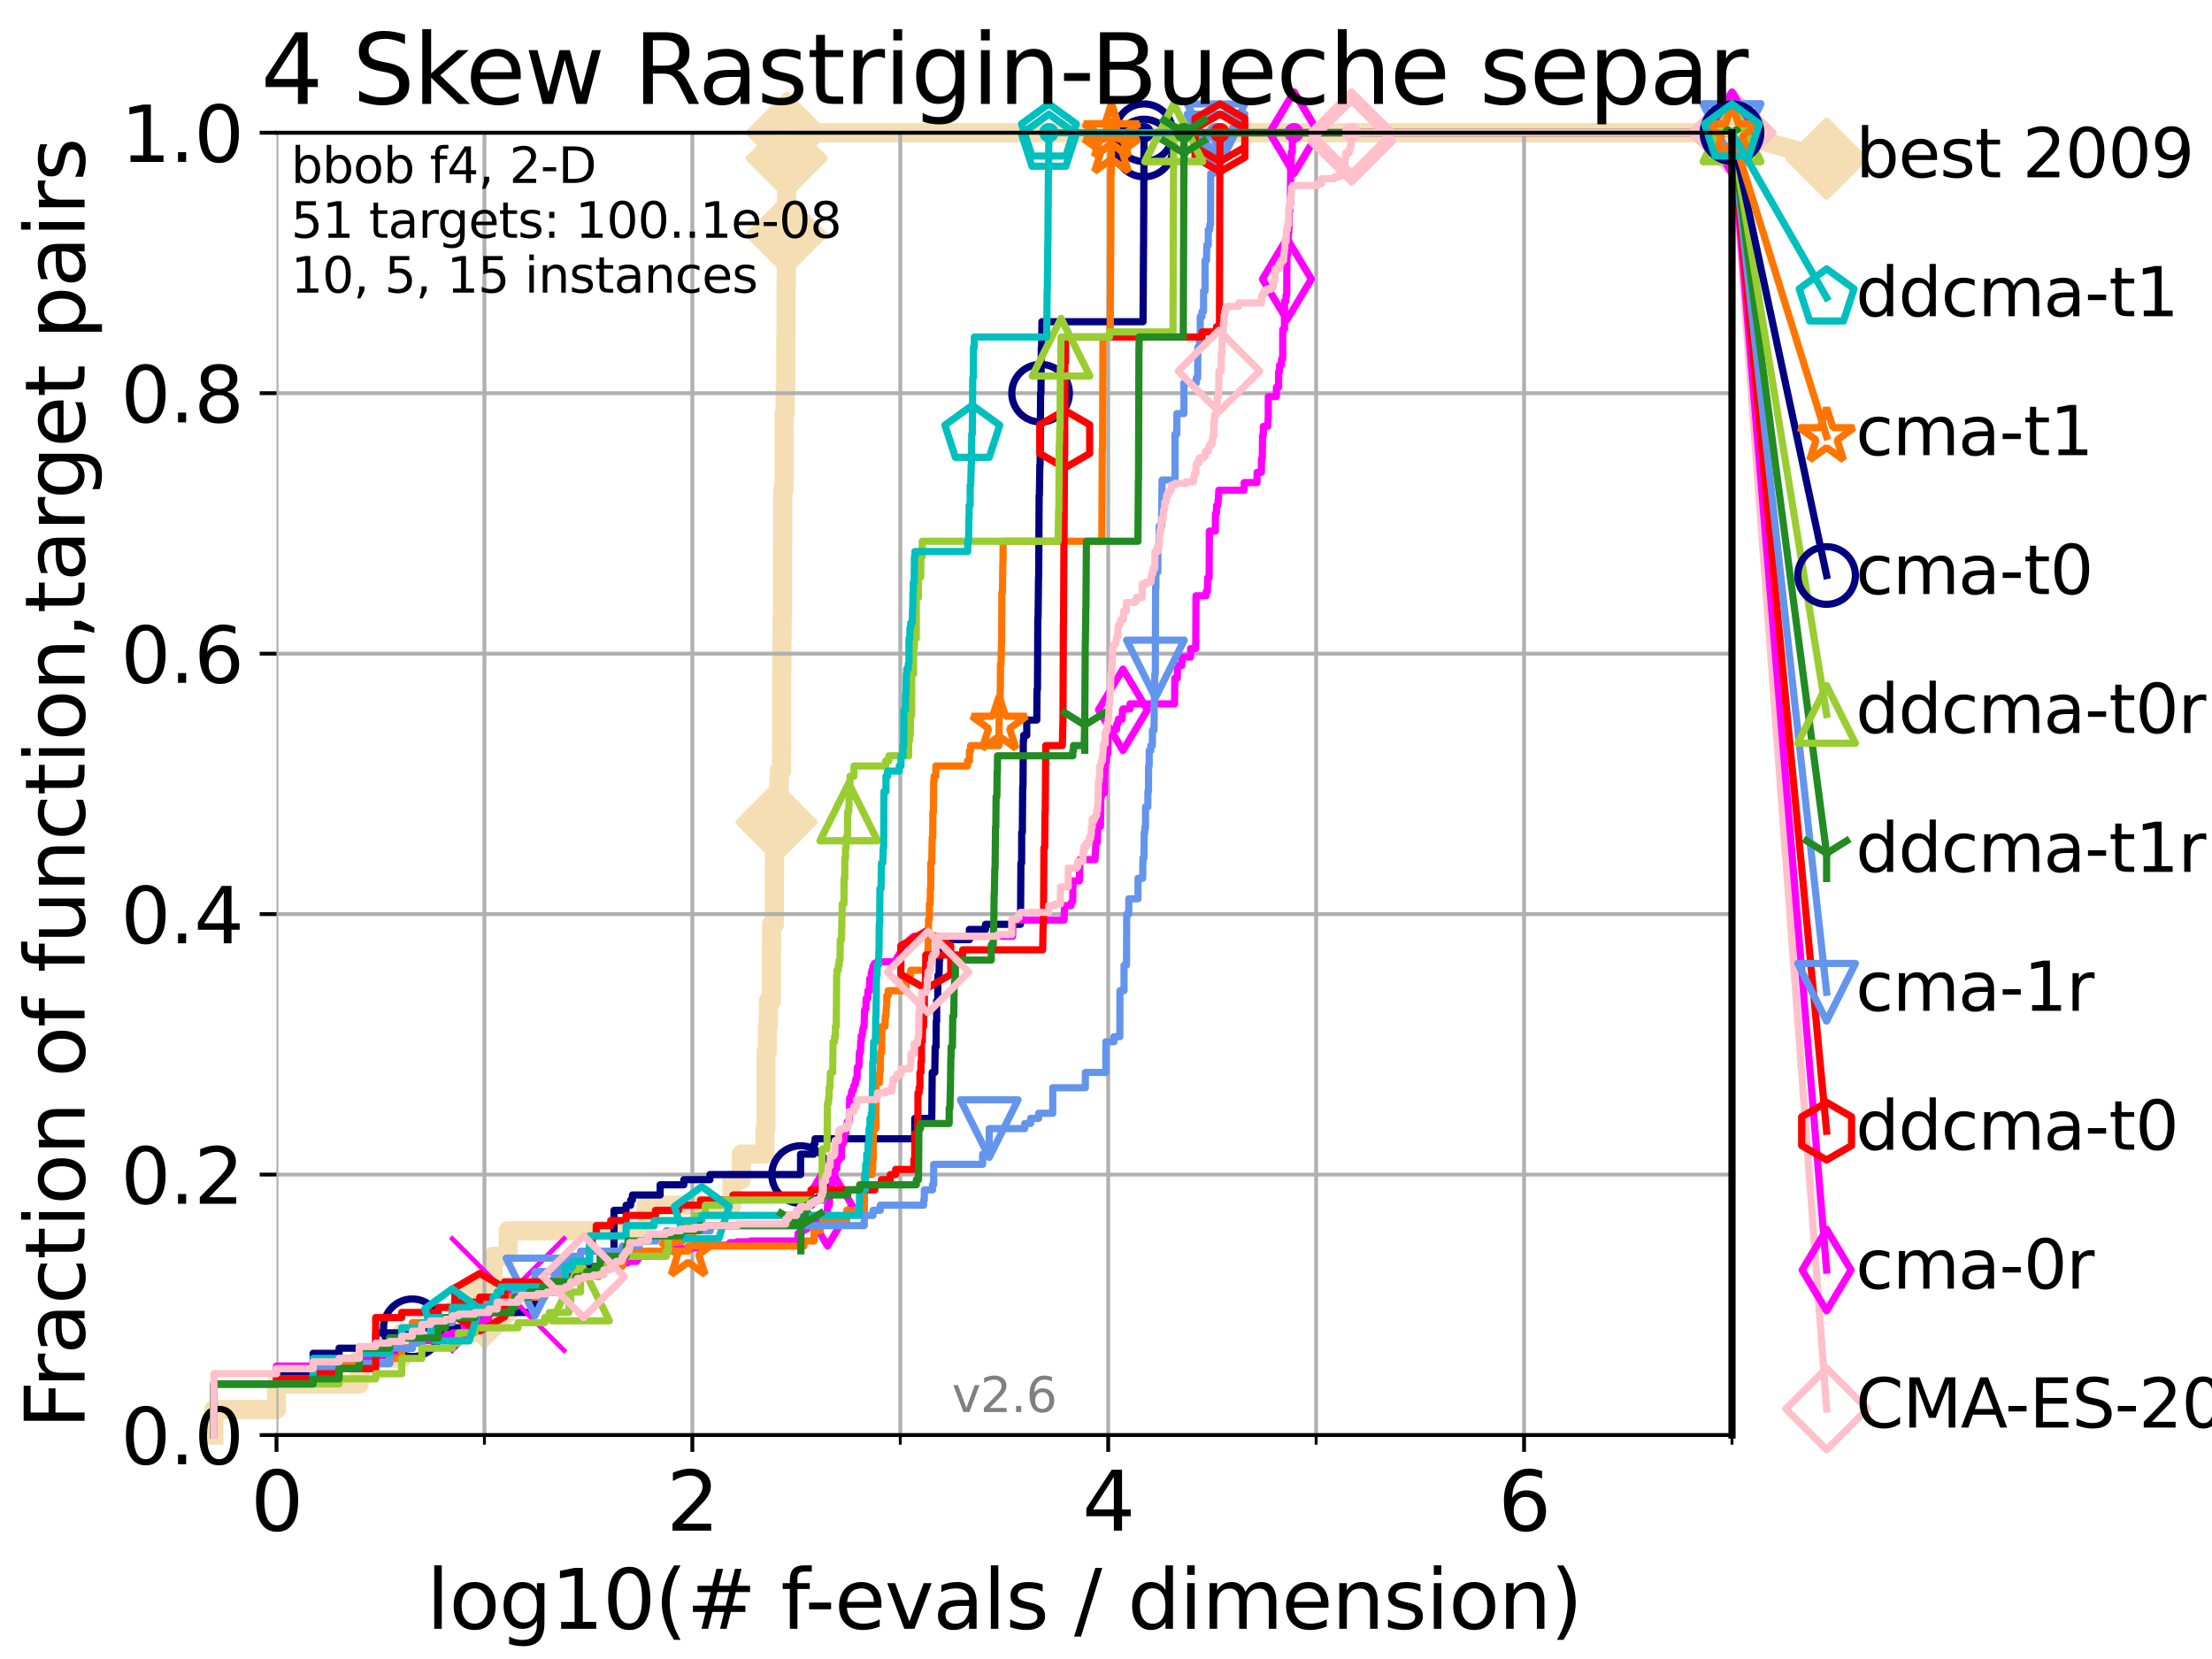 <?xml version="1.0" encoding="utf-8" standalone="no"?>
<!DOCTYPE svg PUBLIC "-//W3C//DTD SVG 1.1//EN"
  "http://www.w3.org/Graphics/SVG/1.1/DTD/svg11.dtd">
<svg xmlns:xlink="http://www.w3.org/1999/xlink" width="460.8pt" height="345.6pt" viewBox="0 0 460.8 345.6" xmlns="http://www.w3.org/2000/svg" version="1.1">
 <defs>
  <style type="text/css">*{stroke-linejoin: round; stroke-linecap: butt}</style>
 </defs>
 <g id="figure_1">
  <g id="patch_1">
   <path d="M 0 345.6 
L 460.8 345.6 
L 460.8 0 
L 0 0 
z
" style="fill: #ffffff"/>
  </g>
  <g id="axes_1">
   <g id="patch_2">
    <path d="M 57.6 298.944 
L 360.806 298.944 
L 360.806 27.648 
L 57.6 27.648 
z
" style="fill: #ffffff"/>
   </g>
   <g id="line2d_1">
    <path d="M 44.561 298.944 
L 44.561 293.624 
L 57.6 293.624 
L 57.6 288.305 
L 74.837 288.305 
L 74.837 282.985 
L 83.678 282.985 
L 83.678 277.666 
L 100.915 277.666 
L 100.915 272.346 
L 102.708 272.346 
L 102.708 261.707 
L 105.851 261.707 
L 105.851 256.388 
L 134.621 256.388 
L 134.621 251.068 
L 152.475 251.068 
L 152.475 245.749 
L 154.432 245.749 
L 154.432 240.429 
L 159.359 240.429 
L 159.359 235.11 
L 159.569 235.11 
L 159.569 219.151 
L 159.858 219.151 
L 159.858 213.832 
L 160.062 213.832 
L 160.062 208.512 
L 160.699 208.512 
L 160.699 197.873 
L 160.738 197.873 
L 160.738 192.553 
L 161.316 192.553 
L 161.316 181.914 
L 161.354 181.914 
L 161.354 176.595 
L 161.505 176.595 
L 161.505 171.275 
L 161.766 171.275 
L 161.766 165.956 
L 162.313 165.956 
L 162.313 160.636 
L 162.81 160.636 
L 162.81 155.317 
L 162.845 155.317 
L 162.845 139.358 
L 162.88 139.358 
L 162.88 134.039 
L 162.915 134.039 
L 162.915 128.719 
L 163.019 128.719 
L 163.019 112.76 
L 163.054 112.76 
L 163.054 102.121 
L 163.328 102.121 
L 163.328 86.163 
L 163.566 86.163 
L 163.566 80.843 
L 163.7 80.843 
L 163.7 70.204 
L 163.733 70.204 
L 163.733 59.565 
L 163.8 59.565 
L 163.8 54.246 
L 163.833 54.246 
L 163.833 48.926 
L 163.866 48.926 
L 163.866 32.968 
L 163.899 32.968 
L 163.899 27.648 
L 360.806 27.648 
" style="fill: none; stroke: #f5deb3; stroke-width: 4; stroke-linecap: square"/>
   </g>
   <g id="line2d_2">
    <defs>
     <path id="mac7e6b4c76" d="M -0 7.778 
L 7.778 0 
L 0 -7.778 
L -7.778 -0 
z
" style="stroke: #f5deb3; stroke-width: 1.5; stroke-linejoin: miter"/>
    </defs>
    <g>
     <use xlink:href="#mac7e6b4c76" x="100.915" y="272.346" style="fill: #f5deb3; stroke: #f5deb3; stroke-width: 1.5; stroke-linejoin: miter"/>
     <use xlink:href="#mac7e6b4c76" x="161.766" y="171.275" style="fill: #f5deb3; stroke: #f5deb3; stroke-width: 1.5; stroke-linejoin: miter"/>
     <use xlink:href="#mac7e6b4c76" x="163.833" y="48.926" style="fill: #f5deb3; stroke: #f5deb3; stroke-width: 1.5; stroke-linejoin: miter"/>
     <use xlink:href="#mac7e6b4c76" x="163.899" y="32.968" style="fill: #f5deb3; stroke: #f5deb3; stroke-width: 1.5; stroke-linejoin: miter"/>
     <use xlink:href="#mac7e6b4c76" x="163.899" y="27.648" style="fill: #f5deb3; stroke: #f5deb3; stroke-width: 1.5; stroke-linejoin: miter"/>
     <use xlink:href="#mac7e6b4c76" x="360.806" y="27.648" style="fill: #f5deb3; stroke: #f5deb3; stroke-width: 1.5; stroke-linejoin: miter"/>
    </g>
   </g>
   <g id="line2d_3">
    <path style="fill: none; stroke: #f5deb3; stroke-width: 4; stroke-linecap: square"/>
    <g/>
   </g>
   <g id="line2d_4">
    <path d="M 360.806 27.648 
L 380.515 33.074 
" style="fill: none; stroke: #f5deb3; stroke-width: 4; stroke-linecap: square"/>
    <g>
     <use xlink:href="#mac7e6b4c76" x="360.806" y="27.648" style="fill: #f5deb3; stroke: #f5deb3; stroke-width: 1.5; stroke-linejoin: miter"/>
     <use xlink:href="#mac7e6b4c76" x="380.515" y="33.074" style="fill: #f5deb3; stroke: #f5deb3; stroke-width: 1.5; stroke-linejoin: miter"/>
    </g>
   </g>
   <g id="matplotlib.axis_1">
    <g id="xtick_1">
     <g id="line2d_5">
      <path d="M 57.6 298.944 
L 57.6 27.648 
" clip-path="url(#p8ede529d6e)" style="fill: none; stroke: #b0b0b0; stroke-width: 0.8; stroke-linecap: square"/>
     </g>
     <g id="line2d_6">
      <defs>
       <path id="m19e70f9aa6" d="M 0 0 
L 0 3.5 
" style="stroke: #000000; stroke-width: 0.8"/>
      </defs>
      <g>
       <use xlink:href="#m19e70f9aa6" x="57.6" y="298.944" style="stroke: #000000; stroke-width: 0.8"/>
      </g>
     </g>
     <g id="text_1">
      <!-- 0 -->
      <g transform="translate(52.192 318.861)scale(0.17 -0.17)">
       <defs>
        <path id="DejaVuSans-30" d="M 2034 4250 
Q 1547 4250 1301 3770 
Q 1056 3291 1056 2328 
Q 1056 1369 1301 889 
Q 1547 409 2034 409 
Q 2525 409 2770 889 
Q 3016 1369 3016 2328 
Q 3016 3291 2770 3770 
Q 2525 4250 2034 4250 
z
M 2034 4750 
Q 2819 4750 3233 4129 
Q 3647 3509 3647 2328 
Q 3647 1150 3233 529 
Q 2819 -91 2034 -91 
Q 1250 -91 836 529 
Q 422 1150 422 2328 
Q 422 3509 836 4129 
Q 1250 4750 2034 4750 
z
" transform="scale(0.016)"/>
       </defs>
       <use xlink:href="#DejaVuSans-30"/>
      </g>
     </g>
    </g>
    <g id="xtick_2">
     <g id="line2d_7">
      <path d="M 144.23 298.944 
L 144.23 27.648 
" clip-path="url(#p8ede529d6e)" style="fill: none; stroke: #b0b0b0; stroke-width: 0.8; stroke-linecap: square"/>
     </g>
     <g id="line2d_8">
      <g>
       <use xlink:href="#m19e70f9aa6" x="144.23" y="298.944" style="stroke: #000000; stroke-width: 0.8"/>
      </g>
     </g>
     <g id="text_2">
      <!-- 2 -->
      <g transform="translate(138.822 318.861)scale(0.17 -0.17)">
       <defs>
        <path id="DejaVuSans-32" d="M 1228 531 
L 3431 531 
L 3431 0 
L 469 0 
L 469 531 
Q 828 903 1448 1529 
Q 2069 2156 2228 2338 
Q 2531 2678 2651 2914 
Q 2772 3150 2772 3378 
Q 2772 3750 2511 3984 
Q 2250 4219 1831 4219 
Q 1534 4219 1204 4116 
Q 875 4013 500 3803 
L 500 4441 
Q 881 4594 1212 4672 
Q 1544 4750 1819 4750 
Q 2544 4750 2975 4387 
Q 3406 4025 3406 3419 
Q 3406 3131 3298 2873 
Q 3191 2616 2906 2266 
Q 2828 2175 2409 1742 
Q 1991 1309 1228 531 
z
" transform="scale(0.016)"/>
       </defs>
       <use xlink:href="#DejaVuSans-32"/>
      </g>
     </g>
    </g>
    <g id="xtick_3">
     <g id="line2d_9">
      <path d="M 230.861 298.944 
L 230.861 27.648 
" clip-path="url(#p8ede529d6e)" style="fill: none; stroke: #b0b0b0; stroke-width: 0.8; stroke-linecap: square"/>
     </g>
     <g id="line2d_10">
      <g>
       <use xlink:href="#m19e70f9aa6" x="230.861" y="298.944" style="stroke: #000000; stroke-width: 0.8"/>
      </g>
     </g>
     <g id="text_3">
      <!-- 4 -->
      <g transform="translate(225.453 318.861)scale(0.17 -0.17)">
       <defs>
        <path id="DejaVuSans-34" d="M 2419 4116 
L 825 1625 
L 2419 1625 
L 2419 4116 
z
M 2253 4666 
L 3047 4666 
L 3047 1625 
L 3713 1625 
L 3713 1100 
L 3047 1100 
L 3047 0 
L 2419 0 
L 2419 1100 
L 313 1100 
L 313 1709 
L 2253 4666 
z
" transform="scale(0.016)"/>
       </defs>
       <use xlink:href="#DejaVuSans-34"/>
      </g>
     </g>
    </g>
    <g id="xtick_4">
     <g id="line2d_11">
      <path d="M 317.491 298.944 
L 317.491 27.648 
" clip-path="url(#p8ede529d6e)" style="fill: none; stroke: #b0b0b0; stroke-width: 0.8; stroke-linecap: square"/>
     </g>
     <g id="line2d_12">
      <g>
       <use xlink:href="#m19e70f9aa6" x="317.491" y="298.944" style="stroke: #000000; stroke-width: 0.8"/>
      </g>
     </g>
     <g id="text_4">
      <!-- 6 -->
      <g transform="translate(312.083 318.861)scale(0.17 -0.17)">
       <defs>
        <path id="DejaVuSans-36" d="M 2113 2584 
Q 1688 2584 1439 2293 
Q 1191 2003 1191 1497 
Q 1191 994 1439 701 
Q 1688 409 2113 409 
Q 2538 409 2786 701 
Q 3034 994 3034 1497 
Q 3034 2003 2786 2293 
Q 2538 2584 2113 2584 
z
M 3366 4563 
L 3366 3988 
Q 3128 4100 2886 4159 
Q 2644 4219 2406 4219 
Q 1781 4219 1451 3797 
Q 1122 3375 1075 2522 
Q 1259 2794 1537 2939 
Q 1816 3084 2150 3084 
Q 2853 3084 3261 2657 
Q 3669 2231 3669 1497 
Q 3669 778 3244 343 
Q 2819 -91 2113 -91 
Q 1303 -91 875 529 
Q 447 1150 447 2328 
Q 447 3434 972 4092 
Q 1497 4750 2381 4750 
Q 2619 4750 2861 4703 
Q 3103 4656 3366 4563 
z
" transform="scale(0.016)"/>
       </defs>
       <use xlink:href="#DejaVuSans-36"/>
      </g>
     </g>
    </g>
    <g id="xtick_5">
     <g id="line2d_13">
      <path d="M 100.915 298.944 
L 100.915 27.648 
" clip-path="url(#p8ede529d6e)" style="fill: none; stroke: #b0b0b0; stroke-width: 0.8; stroke-linecap: square"/>
     </g>
     <g id="line2d_14">
      <defs>
       <path id="m9e450fa716" d="M 0 0 
L 0 2 
" style="stroke: #000000; stroke-width: 0.6"/>
      </defs>
      <g>
       <use xlink:href="#m9e450fa716" x="100.915" y="298.944" style="stroke: #000000; stroke-width: 0.6"/>
      </g>
     </g>
    </g>
    <g id="xtick_6">
     <g id="line2d_15">
      <path d="M 187.546 298.944 
L 187.546 27.648 
" clip-path="url(#p8ede529d6e)" style="fill: none; stroke: #b0b0b0; stroke-width: 0.8; stroke-linecap: square"/>
     </g>
     <g id="line2d_16">
      <g>
       <use xlink:href="#m9e450fa716" x="187.546" y="298.944" style="stroke: #000000; stroke-width: 0.6"/>
      </g>
     </g>
    </g>
    <g id="xtick_7">
     <g id="line2d_17">
      <path d="M 274.176 298.944 
L 274.176 27.648 
" clip-path="url(#p8ede529d6e)" style="fill: none; stroke: #b0b0b0; stroke-width: 0.8; stroke-linecap: square"/>
     </g>
     <g id="line2d_18">
      <g>
       <use xlink:href="#m9e450fa716" x="274.176" y="298.944" style="stroke: #000000; stroke-width: 0.6"/>
      </g>
     </g>
    </g>
    <g id="xtick_8">
     <g id="line2d_19">
      <path d="M 360.806 298.944 
L 360.806 27.648 
" clip-path="url(#p8ede529d6e)" style="fill: none; stroke: #b0b0b0; stroke-width: 0.8; stroke-linecap: square"/>
     </g>
     <g id="line2d_20">
      <g>
       <use xlink:href="#m9e450fa716" x="360.806" y="298.944" style="stroke: #000000; stroke-width: 0.6"/>
      </g>
     </g>
    </g>
    <g id="text_5">
     <!-- log10(# f-evals / dimension) -->
     <g transform="translate(88.823 339.314)scale(0.17 -0.17)">
      <defs>
       <path id="DejaVuSans-6c" d="M 603 4863 
L 1178 4863 
L 1178 0 
L 603 0 
L 603 4863 
z
" transform="scale(0.016)"/>
       <path id="DejaVuSans-6f" d="M 1959 3097 
Q 1497 3097 1228 2736 
Q 959 2375 959 1747 
Q 959 1119 1226 758 
Q 1494 397 1959 397 
Q 2419 397 2687 759 
Q 2956 1122 2956 1747 
Q 2956 2369 2687 2733 
Q 2419 3097 1959 3097 
z
M 1959 3584 
Q 2709 3584 3137 3096 
Q 3566 2609 3566 1747 
Q 3566 888 3137 398 
Q 2709 -91 1959 -91 
Q 1206 -91 779 398 
Q 353 888 353 1747 
Q 353 2609 779 3096 
Q 1206 3584 1959 3584 
z
" transform="scale(0.016)"/>
       <path id="DejaVuSans-67" d="M 2906 1791 
Q 2906 2416 2648 2759 
Q 2391 3103 1925 3103 
Q 1463 3103 1205 2759 
Q 947 2416 947 1791 
Q 947 1169 1205 825 
Q 1463 481 1925 481 
Q 2391 481 2648 825 
Q 2906 1169 2906 1791 
z
M 3481 434 
Q 3481 -459 3084 -895 
Q 2688 -1331 1869 -1331 
Q 1566 -1331 1297 -1286 
Q 1028 -1241 775 -1147 
L 775 -588 
Q 1028 -725 1275 -790 
Q 1522 -856 1778 -856 
Q 2344 -856 2625 -561 
Q 2906 -266 2906 331 
L 2906 616 
Q 2728 306 2450 153 
Q 2172 0 1784 0 
Q 1141 0 747 490 
Q 353 981 353 1791 
Q 353 2603 747 3093 
Q 1141 3584 1784 3584 
Q 2172 3584 2450 3431 
Q 2728 3278 2906 2969 
L 2906 3500 
L 3481 3500 
L 3481 434 
z
" transform="scale(0.016)"/>
       <path id="DejaVuSans-31" d="M 794 531 
L 1825 531 
L 1825 4091 
L 703 3866 
L 703 4441 
L 1819 4666 
L 2450 4666 
L 2450 531 
L 3481 531 
L 3481 0 
L 794 0 
L 794 531 
z
" transform="scale(0.016)"/>
       <path id="DejaVuSans-28" d="M 1984 4856 
Q 1566 4138 1362 3434 
Q 1159 2731 1159 2009 
Q 1159 1288 1364 580 
Q 1569 -128 1984 -844 
L 1484 -844 
Q 1016 -109 783 600 
Q 550 1309 550 2009 
Q 550 2706 781 3412 
Q 1013 4119 1484 4856 
L 1984 4856 
z
" transform="scale(0.016)"/>
       <path id="DejaVuSans-23" d="M 3272 2816 
L 2363 2816 
L 2100 1772 
L 3016 1772 
L 3272 2816 
z
M 2803 4594 
L 2478 3297 
L 3391 3297 
L 3719 4594 
L 4219 4594 
L 3897 3297 
L 4872 3297 
L 4872 2816 
L 3775 2816 
L 3519 1772 
L 4513 1772 
L 4513 1294 
L 3397 1294 
L 3072 0 
L 2572 0 
L 2894 1294 
L 1978 1294 
L 1656 0 
L 1153 0 
L 1478 1294 
L 494 1294 
L 494 1772 
L 1594 1772 
L 1856 2816 
L 850 2816 
L 850 3297 
L 1978 3297 
L 2297 4594 
L 2803 4594 
z
" transform="scale(0.016)"/>
       <path id="DejaVuSans-20" transform="scale(0.016)"/>
       <path id="DejaVuSans-66" d="M 2375 4863 
L 2375 4384 
L 1825 4384 
Q 1516 4384 1395 4259 
Q 1275 4134 1275 3809 
L 1275 3500 
L 2222 3500 
L 2222 3053 
L 1275 3053 
L 1275 0 
L 697 0 
L 697 3053 
L 147 3053 
L 147 3500 
L 697 3500 
L 697 3744 
Q 697 4328 969 4595 
Q 1241 4863 1831 4863 
L 2375 4863 
z
" transform="scale(0.016)"/>
       <path id="DejaVuSans-2d" d="M 313 2009 
L 1997 2009 
L 1997 1497 
L 313 1497 
L 313 2009 
z
" transform="scale(0.016)"/>
       <path id="DejaVuSans-65" d="M 3597 1894 
L 3597 1613 
L 953 1613 
Q 991 1019 1311 708 
Q 1631 397 2203 397 
Q 2534 397 2845 478 
Q 3156 559 3463 722 
L 3463 178 
Q 3153 47 2828 -22 
Q 2503 -91 2169 -91 
Q 1331 -91 842 396 
Q 353 884 353 1716 
Q 353 2575 817 3079 
Q 1281 3584 2069 3584 
Q 2775 3584 3186 3129 
Q 3597 2675 3597 1894 
z
M 3022 2063 
Q 3016 2534 2758 2815 
Q 2500 3097 2075 3097 
Q 1594 3097 1305 2825 
Q 1016 2553 972 2059 
L 3022 2063 
z
" transform="scale(0.016)"/>
       <path id="DejaVuSans-76" d="M 191 3500 
L 800 3500 
L 1894 563 
L 2988 3500 
L 3597 3500 
L 2284 0 
L 1503 0 
L 191 3500 
z
" transform="scale(0.016)"/>
       <path id="DejaVuSans-61" d="M 2194 1759 
Q 1497 1759 1228 1600 
Q 959 1441 959 1056 
Q 959 750 1161 570 
Q 1363 391 1709 391 
Q 2188 391 2477 730 
Q 2766 1069 2766 1631 
L 2766 1759 
L 2194 1759 
z
M 3341 1997 
L 3341 0 
L 2766 0 
L 2766 531 
Q 2569 213 2275 61 
Q 1981 -91 1556 -91 
Q 1019 -91 701 211 
Q 384 513 384 1019 
Q 384 1609 779 1909 
Q 1175 2209 1959 2209 
L 2766 2209 
L 2766 2266 
Q 2766 2663 2505 2880 
Q 2244 3097 1772 3097 
Q 1472 3097 1187 3025 
Q 903 2953 641 2809 
L 641 3341 
Q 956 3463 1253 3523 
Q 1550 3584 1831 3584 
Q 2591 3584 2966 3190 
Q 3341 2797 3341 1997 
z
" transform="scale(0.016)"/>
       <path id="DejaVuSans-73" d="M 2834 3397 
L 2834 2853 
Q 2591 2978 2328 3040 
Q 2066 3103 1784 3103 
Q 1356 3103 1142 2972 
Q 928 2841 928 2578 
Q 928 2378 1081 2264 
Q 1234 2150 1697 2047 
L 1894 2003 
Q 2506 1872 2764 1633 
Q 3022 1394 3022 966 
Q 3022 478 2636 193 
Q 2250 -91 1575 -91 
Q 1294 -91 989 -36 
Q 684 19 347 128 
L 347 722 
Q 666 556 975 473 
Q 1284 391 1588 391 
Q 1994 391 2212 530 
Q 2431 669 2431 922 
Q 2431 1156 2273 1281 
Q 2116 1406 1581 1522 
L 1381 1569 
Q 847 1681 609 1914 
Q 372 2147 372 2553 
Q 372 3047 722 3315 
Q 1072 3584 1716 3584 
Q 2034 3584 2315 3537 
Q 2597 3491 2834 3397 
z
" transform="scale(0.016)"/>
       <path id="DejaVuSans-2f" d="M 1625 4666 
L 2156 4666 
L 531 -594 
L 0 -594 
L 1625 4666 
z
" transform="scale(0.016)"/>
       <path id="DejaVuSans-64" d="M 2906 2969 
L 2906 4863 
L 3481 4863 
L 3481 0 
L 2906 0 
L 2906 525 
Q 2725 213 2448 61 
Q 2172 -91 1784 -91 
Q 1150 -91 751 415 
Q 353 922 353 1747 
Q 353 2572 751 3078 
Q 1150 3584 1784 3584 
Q 2172 3584 2448 3432 
Q 2725 3281 2906 2969 
z
M 947 1747 
Q 947 1113 1208 752 
Q 1469 391 1925 391 
Q 2381 391 2643 752 
Q 2906 1113 2906 1747 
Q 2906 2381 2643 2742 
Q 2381 3103 1925 3103 
Q 1469 3103 1208 2742 
Q 947 2381 947 1747 
z
" transform="scale(0.016)"/>
       <path id="DejaVuSans-69" d="M 603 3500 
L 1178 3500 
L 1178 0 
L 603 0 
L 603 3500 
z
M 603 4863 
L 1178 4863 
L 1178 4134 
L 603 4134 
L 603 4863 
z
" transform="scale(0.016)"/>
       <path id="DejaVuSans-6d" d="M 3328 2828 
Q 3544 3216 3844 3400 
Q 4144 3584 4550 3584 
Q 5097 3584 5394 3201 
Q 5691 2819 5691 2113 
L 5691 0 
L 5113 0 
L 5113 2094 
Q 5113 2597 4934 2840 
Q 4756 3084 4391 3084 
Q 3944 3084 3684 2787 
Q 3425 2491 3425 1978 
L 3425 0 
L 2847 0 
L 2847 2094 
Q 2847 2600 2669 2842 
Q 2491 3084 2119 3084 
Q 1678 3084 1418 2786 
Q 1159 2488 1159 1978 
L 1159 0 
L 581 0 
L 581 3500 
L 1159 3500 
L 1159 2956 
Q 1356 3278 1631 3431 
Q 1906 3584 2284 3584 
Q 2666 3584 2933 3390 
Q 3200 3197 3328 2828 
z
" transform="scale(0.016)"/>
       <path id="DejaVuSans-6e" d="M 3513 2113 
L 3513 0 
L 2938 0 
L 2938 2094 
Q 2938 2591 2744 2837 
Q 2550 3084 2163 3084 
Q 1697 3084 1428 2787 
Q 1159 2491 1159 1978 
L 1159 0 
L 581 0 
L 581 3500 
L 1159 3500 
L 1159 2956 
Q 1366 3272 1645 3428 
Q 1925 3584 2291 3584 
Q 2894 3584 3203 3211 
Q 3513 2838 3513 2113 
z
" transform="scale(0.016)"/>
       <path id="DejaVuSans-29" d="M 513 4856 
L 1013 4856 
Q 1481 4119 1714 3412 
Q 1947 2706 1947 2009 
Q 1947 1309 1714 600 
Q 1481 -109 1013 -844 
L 513 -844 
Q 928 -128 1133 580 
Q 1338 1288 1338 2009 
Q 1338 2731 1133 3434 
Q 928 4138 513 4856 
z
" transform="scale(0.016)"/>
      </defs>
      <use xlink:href="#DejaVuSans-6c"/>
      <use xlink:href="#DejaVuSans-6f" x="27.783"/>
      <use xlink:href="#DejaVuSans-67" x="88.965"/>
      <use xlink:href="#DejaVuSans-31" x="152.441"/>
      <use xlink:href="#DejaVuSans-30" x="216.064"/>
      <use xlink:href="#DejaVuSans-28" x="279.688"/>
      <use xlink:href="#DejaVuSans-23" x="318.701"/>
      <use xlink:href="#DejaVuSans-20" x="402.49"/>
      <use xlink:href="#DejaVuSans-66" x="434.277"/>
      <use xlink:href="#DejaVuSans-2d" x="463.982"/>
      <use xlink:href="#DejaVuSans-65" x="500.066"/>
      <use xlink:href="#DejaVuSans-76" x="561.59"/>
      <use xlink:href="#DejaVuSans-61" x="620.77"/>
      <use xlink:href="#DejaVuSans-6c" x="682.049"/>
      <use xlink:href="#DejaVuSans-73" x="709.832"/>
      <use xlink:href="#DejaVuSans-20" x="761.932"/>
      <use xlink:href="#DejaVuSans-2f" x="793.719"/>
      <use xlink:href="#DejaVuSans-20" x="827.41"/>
      <use xlink:href="#DejaVuSans-64" x="859.197"/>
      <use xlink:href="#DejaVuSans-69" x="922.674"/>
      <use xlink:href="#DejaVuSans-6d" x="950.457"/>
      <use xlink:href="#DejaVuSans-65" x="1047.869"/>
      <use xlink:href="#DejaVuSans-6e" x="1109.393"/>
      <use xlink:href="#DejaVuSans-73" x="1172.771"/>
      <use xlink:href="#DejaVuSans-69" x="1224.871"/>
      <use xlink:href="#DejaVuSans-6f" x="1252.654"/>
      <use xlink:href="#DejaVuSans-6e" x="1313.836"/>
      <use xlink:href="#DejaVuSans-29" x="1377.215"/>
     </g>
    </g>
   </g>
   <g id="matplotlib.axis_2">
    <g id="ytick_1">
     <g id="line2d_21">
      <path d="M 57.6 298.944 
L 360.806 298.944 
" clip-path="url(#p8ede529d6e)" style="fill: none; stroke: #b0b0b0; stroke-width: 0.8; stroke-linecap: square"/>
     </g>
     <g id="line2d_22">
      <defs>
       <path id="md05940c982" d="M 0 0 
L -3.5 0 
" style="stroke: #000000; stroke-width: 0.8"/>
      </defs>
      <g>
       <use xlink:href="#md05940c982" x="57.6" y="298.944" style="stroke: #000000; stroke-width: 0.8"/>
      </g>
     </g>
     <g id="text_6">
      <!-- 0.0 -->
      <g transform="translate(25.155 305.023)scale(0.16 -0.16)">
       <defs>
        <path id="DejaVuSans-2e" d="M 684 794 
L 1344 794 
L 1344 0 
L 684 0 
L 684 794 
z
" transform="scale(0.016)"/>
       </defs>
       <use xlink:href="#DejaVuSans-30"/>
       <use xlink:href="#DejaVuSans-2e" x="63.623"/>
       <use xlink:href="#DejaVuSans-30" x="95.41"/>
      </g>
     </g>
    </g>
    <g id="ytick_2">
     <g id="line2d_23">
      <path d="M 57.6 244.685 
L 360.806 244.685 
" clip-path="url(#p8ede529d6e)" style="fill: none; stroke: #b0b0b0; stroke-width: 0.8; stroke-linecap: square"/>
     </g>
     <g id="line2d_24">
      <g>
       <use xlink:href="#md05940c982" x="57.6" y="244.685" style="stroke: #000000; stroke-width: 0.8"/>
      </g>
     </g>
     <g id="text_7">
      <!-- 0.2 -->
      <g transform="translate(25.155 250.764)scale(0.16 -0.16)">
       <use xlink:href="#DejaVuSans-30"/>
       <use xlink:href="#DejaVuSans-2e" x="63.623"/>
       <use xlink:href="#DejaVuSans-32" x="95.41"/>
      </g>
     </g>
    </g>
    <g id="ytick_3">
     <g id="line2d_25">
      <path d="M 57.6 190.426 
L 360.806 190.426 
" clip-path="url(#p8ede529d6e)" style="fill: none; stroke: #b0b0b0; stroke-width: 0.8; stroke-linecap: square"/>
     </g>
     <g id="line2d_26">
      <g>
       <use xlink:href="#md05940c982" x="57.6" y="190.426" style="stroke: #000000; stroke-width: 0.8"/>
      </g>
     </g>
     <g id="text_8">
      <!-- 0.4 -->
      <g transform="translate(25.155 196.504)scale(0.16 -0.16)">
       <use xlink:href="#DejaVuSans-30"/>
       <use xlink:href="#DejaVuSans-2e" x="63.623"/>
       <use xlink:href="#DejaVuSans-34" x="95.41"/>
      </g>
     </g>
    </g>
    <g id="ytick_4">
     <g id="line2d_27">
      <path d="M 57.6 136.166 
L 360.806 136.166 
" clip-path="url(#p8ede529d6e)" style="fill: none; stroke: #b0b0b0; stroke-width: 0.8; stroke-linecap: square"/>
     </g>
     <g id="line2d_28">
      <g>
       <use xlink:href="#md05940c982" x="57.6" y="136.166" style="stroke: #000000; stroke-width: 0.8"/>
      </g>
     </g>
     <g id="text_9">
      <!-- 0.6 -->
      <g transform="translate(25.155 142.245)scale(0.16 -0.16)">
       <use xlink:href="#DejaVuSans-30"/>
       <use xlink:href="#DejaVuSans-2e" x="63.623"/>
       <use xlink:href="#DejaVuSans-36" x="95.41"/>
      </g>
     </g>
    </g>
    <g id="ytick_5">
     <g id="line2d_29">
      <path d="M 57.6 81.907 
L 360.806 81.907 
" clip-path="url(#p8ede529d6e)" style="fill: none; stroke: #b0b0b0; stroke-width: 0.8; stroke-linecap: square"/>
     </g>
     <g id="line2d_30">
      <g>
       <use xlink:href="#md05940c982" x="57.6" y="81.907" style="stroke: #000000; stroke-width: 0.8"/>
      </g>
     </g>
     <g id="text_10">
      <!-- 0.8 -->
      <g transform="translate(25.155 87.986)scale(0.16 -0.16)">
       <defs>
        <path id="DejaVuSans-38" d="M 2034 2216 
Q 1584 2216 1326 1975 
Q 1069 1734 1069 1313 
Q 1069 891 1326 650 
Q 1584 409 2034 409 
Q 2484 409 2743 651 
Q 3003 894 3003 1313 
Q 3003 1734 2745 1975 
Q 2488 2216 2034 2216 
z
M 1403 2484 
Q 997 2584 770 2862 
Q 544 3141 544 3541 
Q 544 4100 942 4425 
Q 1341 4750 2034 4750 
Q 2731 4750 3128 4425 
Q 3525 4100 3525 3541 
Q 3525 3141 3298 2862 
Q 3072 2584 2669 2484 
Q 3125 2378 3379 2068 
Q 3634 1759 3634 1313 
Q 3634 634 3220 271 
Q 2806 -91 2034 -91 
Q 1263 -91 848 271 
Q 434 634 434 1313 
Q 434 1759 690 2068 
Q 947 2378 1403 2484 
z
M 1172 3481 
Q 1172 3119 1398 2916 
Q 1625 2713 2034 2713 
Q 2441 2713 2670 2916 
Q 2900 3119 2900 3481 
Q 2900 3844 2670 4047 
Q 2441 4250 2034 4250 
Q 1625 4250 1398 4047 
Q 1172 3844 1172 3481 
z
" transform="scale(0.016)"/>
       </defs>
       <use xlink:href="#DejaVuSans-30"/>
       <use xlink:href="#DejaVuSans-2e" x="63.623"/>
       <use xlink:href="#DejaVuSans-38" x="95.41"/>
      </g>
     </g>
    </g>
    <g id="ytick_6">
     <g id="line2d_31">
      <path d="M 57.6 27.648 
L 360.806 27.648 
" clip-path="url(#p8ede529d6e)" style="fill: none; stroke: #b0b0b0; stroke-width: 0.8; stroke-linecap: square"/>
     </g>
     <g id="line2d_32">
      <g>
       <use xlink:href="#md05940c982" x="57.6" y="27.648" style="stroke: #000000; stroke-width: 0.8"/>
      </g>
     </g>
     <g id="text_11">
      <!-- 1.0 -->
      <g transform="translate(25.155 33.727)scale(0.16 -0.16)">
       <use xlink:href="#DejaVuSans-31"/>
       <use xlink:href="#DejaVuSans-2e" x="63.623"/>
       <use xlink:href="#DejaVuSans-30" x="95.41"/>
      </g>
     </g>
    </g>
    <g id="text_12">
     <!-- Fraction of function,target pairs -->
     <g transform="translate(17.62 297.681)rotate(-90)scale(0.17 -0.17)">
      <defs>
       <path id="DejaVuSans-46" d="M 628 4666 
L 3309 4666 
L 3309 4134 
L 1259 4134 
L 1259 2759 
L 3109 2759 
L 3109 2228 
L 1259 2228 
L 1259 0 
L 628 0 
L 628 4666 
z
" transform="scale(0.016)"/>
       <path id="DejaVuSans-72" d="M 2631 2963 
Q 2534 3019 2420 3045 
Q 2306 3072 2169 3072 
Q 1681 3072 1420 2755 
Q 1159 2438 1159 1844 
L 1159 0 
L 581 0 
L 581 3500 
L 1159 3500 
L 1159 2956 
Q 1341 3275 1631 3429 
Q 1922 3584 2338 3584 
Q 2397 3584 2469 3576 
Q 2541 3569 2628 3553 
L 2631 2963 
z
" transform="scale(0.016)"/>
       <path id="DejaVuSans-63" d="M 3122 3366 
L 3122 2828 
Q 2878 2963 2633 3030 
Q 2388 3097 2138 3097 
Q 1578 3097 1268 2742 
Q 959 2388 959 1747 
Q 959 1106 1268 751 
Q 1578 397 2138 397 
Q 2388 397 2633 464 
Q 2878 531 3122 666 
L 3122 134 
Q 2881 22 2623 -34 
Q 2366 -91 2075 -91 
Q 1284 -91 818 406 
Q 353 903 353 1747 
Q 353 2603 823 3093 
Q 1294 3584 2113 3584 
Q 2378 3584 2631 3529 
Q 2884 3475 3122 3366 
z
" transform="scale(0.016)"/>
       <path id="DejaVuSans-74" d="M 1172 4494 
L 1172 3500 
L 2356 3500 
L 2356 3053 
L 1172 3053 
L 1172 1153 
Q 1172 725 1289 603 
Q 1406 481 1766 481 
L 2356 481 
L 2356 0 
L 1766 0 
Q 1100 0 847 248 
Q 594 497 594 1153 
L 594 3053 
L 172 3053 
L 172 3500 
L 594 3500 
L 594 4494 
L 1172 4494 
z
" transform="scale(0.016)"/>
       <path id="DejaVuSans-75" d="M 544 1381 
L 544 3500 
L 1119 3500 
L 1119 1403 
Q 1119 906 1312 657 
Q 1506 409 1894 409 
Q 2359 409 2629 706 
Q 2900 1003 2900 1516 
L 2900 3500 
L 3475 3500 
L 3475 0 
L 2900 0 
L 2900 538 
Q 2691 219 2414 64 
Q 2138 -91 1772 -91 
Q 1169 -91 856 284 
Q 544 659 544 1381 
z
M 1991 3584 
L 1991 3584 
z
" transform="scale(0.016)"/>
       <path id="DejaVuSans-2c" d="M 750 794 
L 1409 794 
L 1409 256 
L 897 -744 
L 494 -744 
L 750 256 
L 750 794 
z
" transform="scale(0.016)"/>
       <path id="DejaVuSans-70" d="M 1159 525 
L 1159 -1331 
L 581 -1331 
L 581 3500 
L 1159 3500 
L 1159 2969 
Q 1341 3281 1617 3432 
Q 1894 3584 2278 3584 
Q 2916 3584 3314 3078 
Q 3713 2572 3713 1747 
Q 3713 922 3314 415 
Q 2916 -91 2278 -91 
Q 1894 -91 1617 61 
Q 1341 213 1159 525 
z
M 3116 1747 
Q 3116 2381 2855 2742 
Q 2594 3103 2138 3103 
Q 1681 3103 1420 2742 
Q 1159 2381 1159 1747 
Q 1159 1113 1420 752 
Q 1681 391 2138 391 
Q 2594 391 2855 752 
Q 3116 1113 3116 1747 
z
" transform="scale(0.016)"/>
      </defs>
      <use xlink:href="#DejaVuSans-46"/>
      <use xlink:href="#DejaVuSans-72" x="50.27"/>
      <use xlink:href="#DejaVuSans-61" x="91.383"/>
      <use xlink:href="#DejaVuSans-63" x="152.662"/>
      <use xlink:href="#DejaVuSans-74" x="207.643"/>
      <use xlink:href="#DejaVuSans-69" x="246.852"/>
      <use xlink:href="#DejaVuSans-6f" x="274.635"/>
      <use xlink:href="#DejaVuSans-6e" x="335.816"/>
      <use xlink:href="#DejaVuSans-20" x="399.195"/>
      <use xlink:href="#DejaVuSans-6f" x="430.982"/>
      <use xlink:href="#DejaVuSans-66" x="492.164"/>
      <use xlink:href="#DejaVuSans-20" x="527.369"/>
      <use xlink:href="#DejaVuSans-66" x="559.156"/>
      <use xlink:href="#DejaVuSans-75" x="594.361"/>
      <use xlink:href="#DejaVuSans-6e" x="657.74"/>
      <use xlink:href="#DejaVuSans-63" x="721.119"/>
      <use xlink:href="#DejaVuSans-74" x="776.1"/>
      <use xlink:href="#DejaVuSans-69" x="815.309"/>
      <use xlink:href="#DejaVuSans-6f" x="843.092"/>
      <use xlink:href="#DejaVuSans-6e" x="904.273"/>
      <use xlink:href="#DejaVuSans-2c" x="967.652"/>
      <use xlink:href="#DejaVuSans-74" x="999.439"/>
      <use xlink:href="#DejaVuSans-61" x="1038.648"/>
      <use xlink:href="#DejaVuSans-72" x="1099.928"/>
      <use xlink:href="#DejaVuSans-67" x="1139.291"/>
      <use xlink:href="#DejaVuSans-65" x="1202.768"/>
      <use xlink:href="#DejaVuSans-74" x="1264.291"/>
      <use xlink:href="#DejaVuSans-20" x="1303.5"/>
      <use xlink:href="#DejaVuSans-70" x="1335.287"/>
      <use xlink:href="#DejaVuSans-61" x="1398.764"/>
      <use xlink:href="#DejaVuSans-69" x="1460.043"/>
      <use xlink:href="#DejaVuSans-72" x="1487.826"/>
      <use xlink:href="#DejaVuSans-73" x="1528.939"/>
     </g>
    </g>
   </g>
   <g id="line2d_33">
    <defs>
     <path id="m7e1c040ea4" d="M 0 1.5 
C 0.398 1.5 0.779 1.342 1.061 1.061 
C 1.342 0.779 1.5 0.398 1.5 0 
C 1.5 -0.398 1.342 -0.779 1.061 -1.061 
C 0.779 -1.342 0.398 -1.5 0 -1.5 
C -0.398 -1.5 -0.779 -1.342 -1.061 -1.061 
C -1.342 -0.779 -1.5 -0.398 -1.5 0 
C -1.5 0.398 -1.342 0.779 -1.061 1.061 
C -0.779 1.342 -0.398 1.5 0 1.5 
z
" style="stroke: #f5deb3"/>
    </defs>
    <g>
     <use xlink:href="#m7e1c040ea4" x="163.899" y="27.648" style="fill: #f5deb3; stroke: #f5deb3"/>
     <use xlink:href="#m7e1c040ea4" x="163.899" y="27.648" style="fill: #f5deb3; stroke: #f5deb3"/>
    </g>
   </g>
   <g id="line2d_34">
    <defs>
     <path id="m396d7c603d" d="M 0 1.5 
C 0.398 1.5 0.779 1.342 1.061 1.061 
C 1.342 0.779 1.5 0.398 1.5 0 
C 1.5 -0.398 1.342 -0.779 1.061 -1.061 
C 0.779 -1.342 0.398 -1.5 0 -1.5 
C -0.398 -1.5 -0.779 -1.342 -1.061 -1.061 
C -1.342 -0.779 -1.5 -0.398 -1.5 0 
C -1.5 0.398 -1.342 0.779 -1.061 1.061 
C -0.779 1.342 -0.398 1.5 0 1.5 
z
" style="stroke: #000080"/>
    </defs>
    <g>
     <use xlink:href="#m396d7c603d" x="238.324" y="27.648" style="fill: #000080; stroke: #000080"/>
     <use xlink:href="#m396d7c603d" x="238.324" y="27.648" style="fill: #000080; stroke: #000080"/>
    </g>
   </g>
   <g id="line2d_35">
    <path d="M 44.561 298.944 
L 44.561 288.305 
L 57.6 288.305 
L 57.6 286.177 
L 65.227 286.177 
L 65.227 281.922 
L 70.639 281.922 
L 70.639 280.858 
L 78.267 280.858 
L 78.267 277.666 
L 85.894 277.666 
L 85.894 276.602 
L 97.858 276.602 
L 97.858 275.538 
L 98.933 275.538 
L 98.933 274.474 
L 100.915 274.474 
L 100.915 273.41 
L 111.442 273.41 
L 111.442 269.155 
L 118.152 269.155 
L 118.152 268.091 
L 118.525 268.091 
L 118.525 265.963 
L 119.6 265.963 
L 119.6 263.835 
L 125.271 263.835 
L 125.271 261.707 
L 127.911 261.707 
L 127.911 252.132 
L 130.423 252.132 
L 130.423 251.068 
L 131.378 251.068 
L 131.378 250.004 
L 131.747 250.004 
L 131.747 248.94 
L 137.521 248.94 
L 137.521 246.813 
L 142.456 246.813 
L 142.456 245.749 
L 147.894 245.749 
L 147.894 244.685 
L 166.775 244.685 
L 166.775 240.429 
L 169.541 240.429 
L 169.541 238.301 
L 169.784 238.301 
L 169.784 237.237 
L 190.563 237.237 
L 190.563 232.982 
L 194.109 232.982 
L 194.195 223.407 
L 194.729 223.407 
L 194.819 218.087 
L 194.997 218.087 
L 195.035 212.768 
L 195.123 212.768 
L 195.123 208.512 
L 195.354 208.512 
L 195.379 203.192 
L 195.613 203.192 
L 195.686 200.001 
L 195.772 200.001 
L 195.881 195.745 
L 201.941 195.745 
L 201.941 193.617 
L 205.302 193.617 
L 205.302 192.553 
L 212.59 192.553 
L 212.674 179.787 
L 212.824 179.787 
L 212.832 173.403 
L 212.968 173.403 
L 213.053 163.828 
L 213.114 163.828 
L 213.174 154.253 
L 213.246 154.253 
L 213.246 153.189 
L 213.89 153.189 
L 213.89 149.997 
L 215.981 149.997 
L 216.033 143.614 
L 216.124 143.614 
L 216.2 128.719 
L 216.251 128.719 
L 216.349 120.208 
L 216.379 120.208 
L 216.471 103.185 
L 216.525 103.185 
L 216.616 96.802 
L 216.672 96.802 
L 216.773 81.907 
L 216.851 81.907 
L 216.922 72.332 
L 216.993 72.332 
L 217.06 67.013 
L 238.112 67.013 
L 238.221 51.054 
L 238.227 51.054 
L 238.324 27.648 
L 360.806 27.648 
L 360.806 27.648 
" style="fill: none; stroke: #000080; stroke-width: 1.5; stroke-linecap: square"/>
   </g>
   <g id="line2d_36">
    <defs>
     <path id="me2035f9d30" d="M 0 6 
C 1.591 6 3.117 5.368 4.243 4.243 
C 5.368 3.117 6 1.591 6 0 
C 6 -1.591 5.368 -3.117 4.243 -4.243 
C 3.117 -5.368 1.591 -6 0 -6 
C -1.591 -6 -3.117 -5.368 -4.243 -4.243 
C -5.368 -3.117 -6 -1.591 -6 0 
C -6 1.591 -5.368 3.117 -4.243 4.243 
C -3.117 5.368 -1.591 6 0 6 
z
" style="stroke: #000080; stroke-width: 1.5"/>
    </defs>
    <g>
     <use xlink:href="#me2035f9d30" x="85.894" y="276.602" style="fill-opacity: 0; stroke: #000080; stroke-width: 1.5"/>
     <use xlink:href="#me2035f9d30" x="166.775" y="244.685" style="fill-opacity: 0; stroke: #000080; stroke-width: 1.5"/>
     <use xlink:href="#me2035f9d30" x="216.773" y="81.907" style="fill-opacity: 0; stroke: #000080; stroke-width: 1.5"/>
     <use xlink:href="#me2035f9d30" x="238.324" y="30.84" style="fill-opacity: 0; stroke: #000080; stroke-width: 1.5"/>
     <use xlink:href="#me2035f9d30" x="238.324" y="27.648" style="fill-opacity: 0; stroke: #000080; stroke-width: 1.5"/>
     <use xlink:href="#me2035f9d30" x="360.806" y="27.648" style="fill-opacity: 0; stroke: #000080; stroke-width: 1.5"/>
    </g>
   </g>
   <g id="line2d_37">
    <path style="fill: none; stroke: #000080; stroke-width: 1.5; stroke-linecap: square"/>
    <g/>
   </g>
   <g id="line2d_38">
    <defs>
     <path id="mca618c0fe7" d="M 0 1.5 
C 0.398 1.5 0.779 1.342 1.061 1.061 
C 1.342 0.779 1.5 0.398 1.5 0 
C 1.5 -0.398 1.342 -0.779 1.061 -1.061 
C 0.779 -1.342 0.398 -1.5 0 -1.5 
C -0.398 -1.5 -0.779 -1.342 -1.061 -1.061 
C -1.342 -0.779 -1.5 -0.398 -1.5 0 
C -1.5 0.398 -1.342 0.779 -1.061 1.061 
C -0.779 1.342 -0.398 1.5 0 1.5 
z
" style="stroke: #ff00ff"/>
    </defs>
    <g>
     <use xlink:href="#mca618c0fe7" x="269.558" y="27.648" style="fill: #ff00ff; stroke: #ff00ff"/>
     <use xlink:href="#mca618c0fe7" x="269.558" y="27.648" style="fill: #ff00ff; stroke: #ff00ff"/>
    </g>
   </g>
   <g id="line2d_39">
    <path d="M 44.561 298.944 
L 44.561 288.305 
L 57.6 288.305 
L 57.6 284.581 
L 65.227 284.581 
L 65.227 283.517 
L 70.639 283.517 
L 70.639 282.985 
L 78.267 282.985 
L 78.267 282.453 
L 83.678 282.453 
L 83.678 280.858 
L 85.894 280.858 
L 85.894 279.794 
L 87.876 279.794 
L 87.876 279.262 
L 91.306 279.262 
L 91.306 278.73 
L 92.812 278.73 
L 92.812 278.198 
L 94.206 278.198 
L 94.206 277.666 
L 96.718 277.666 
L 96.718 276.07 
L 97.858 276.07 
L 97.858 275.538 
L 100.915 275.538 
L 100.915 274.474 
L 101.833 274.474 
L 101.833 271.282 
L 104.345 271.282 
L 104.345 270.75 
L 105.851 270.75 
L 105.851 269.687 
L 106.561 269.687 
L 106.561 269.509 
L 108.543 269.509 
L 108.543 268.445 
L 110.897 268.445 
L 110.897 268.091 
L 111.442 268.091 
L 111.442 267.913 
L 111.972 267.913 
L 111.972 267.736 
L 113.954 267.736 
L 113.954 267.559 
L 115.315 267.559 
L 115.315 267.381 
L 116.584 267.381 
L 116.584 267.027 
L 116.988 267.027 
L 116.988 266.672 
L 118.89 266.672 
L 118.89 266.495 
L 119.6 266.495 
L 119.6 265.963 
L 120.284 265.963 
L 120.284 265.431 
L 123.375 265.431 
L 123.375 264.899 
L 124.748 264.899 
L 124.748 264.367 
L 125.271 264.367 
L 125.271 263.658 
L 127.458 263.658 
L 127.458 263.126 
L 130.618 263.126 
L 130.618 262.949 
L 131.002 262.949 
L 131.002 262.771 
L 132.639 262.771 
L 132.639 262.239 
L 132.984 262.239 
L 132.984 261.707 
L 136.697 261.707 
L 136.697 261.175 
L 138.181 261.175 
L 138.181 260.643 
L 140.033 260.643 
L 140.033 260.289 
L 141.283 260.289 
L 141.283 260.111 
L 143.946 260.111 
L 143.946 259.934 
L 147.022 259.934 
L 147.022 259.402 
L 152.045 259.402 
L 152.045 258.87 
L 153.594 258.87 
L 153.594 258.693 
L 156.354 258.693 
L 156.354 258.516 
L 166.14 258.516 
L 166.228 257.452 
L 166.257 257.452 
L 166.257 256.92 
L 166.973 256.92 
L 167.001 256.21 
L 167.716 256.21 
L 167.716 256.033 
L 168.09 256.033 
L 168.09 255.501 
L 168.379 255.501 
L 168.405 255.147 
L 168.766 255.147 
L 168.766 254.969 
L 169.418 254.969 
L 169.418 254.792 
L 169.687 254.792 
L 169.712 254.083 
L 170.332 254.083 
L 170.332 253.728 
L 170.91 253.728 
L 170.91 253.551 
L 171.822 253.551 
L 171.822 253.019 
L 172.08 253.019 
L 172.08 252.841 
L 172.335 252.841 
L 172.399 251.068 
L 172.794 251.068 
L 172.794 248.408 
L 172.917 248.408 
L 172.938 247.699 
L 173.322 247.699 
L 173.322 246.458 
L 173.442 246.458 
L 173.462 245.926 
L 173.817 245.926 
L 173.914 243.798 
L 173.972 243.798 
L 173.972 243.444 
L 174.317 243.444 
L 174.336 241.67 
L 174.805 241.67 
L 174.824 241.138 
L 175.28 241.138 
L 175.334 238.124 
L 175.744 238.124 
L 175.797 236.528 
L 175.902 236.528 
L 175.902 235.996 
L 176.196 235.996 
L 176.248 234.932 
L 176.351 234.932 
L 176.351 234.755 
L 176.503 234.755 
L 176.503 233.691 
L 176.672 233.691 
L 176.672 233.514 
L 176.938 233.514 
L 177.004 228.726 
L 177.103 228.726 
L 177.103 228.549 
L 177.363 228.549 
L 177.379 227.485 
L 177.524 227.485 
L 177.524 227.13 
L 177.779 227.13 
L 177.842 226.244 
L 177.936 226.244 
L 178.046 225.889 
L 178.201 225.889 
L 178.201 225.18 
L 178.324 225.18 
L 178.324 224.648 
L 178.538 224.648 
L 178.598 222.343 
L 178.719 222.343 
L 178.719 222.165 
L 178.928 222.165 
L 179.032 219.151 
L 179.253 219.151 
L 179.311 216.846 
L 179.413 216.846 
L 179.413 215.782 
L 179.629 215.782 
L 179.686 214.718 
L 179.743 214.718 
L 179.786 214.186 
L 179.857 214.186 
L 179.857 214.009 
L 179.998 214.009 
L 180.096 210.462 
L 180.152 210.462 
L 180.152 210.285 
L 180.36 210.285 
L 180.442 207.98 
L 180.796 207.98 
L 180.796 206.384 
L 181.143 206.384 
L 181.169 203.902 
L 181.483 203.902 
L 181.509 202.661 
L 181.638 202.661 
L 181.638 202.129 
L 181.818 202.129 
L 181.843 201.242 
L 182.146 201.242 
L 182.171 200.71 
L 182.494 200.71 
L 182.494 200.533 
L 182.811 200.533 
L 182.811 200.355 
L 186.709 200.355 
L 186.709 199.823 
L 186.963 199.823 
L 186.963 199.291 
L 187.328 199.291 
L 187.328 198.76 
L 187.816 198.76 
L 187.89 198.05 
L 188.129 198.05 
L 188.129 197.873 
L 188.365 197.873 
L 188.365 197.696 
L 188.526 197.696 
L 188.526 197.518 
L 188.827 197.518 
L 188.827 197.341 
L 189.054 197.341 
L 189.106 196.632 
L 189.33 196.632 
L 189.33 196.277 
L 189.5 196.277 
L 189.5 195.745 
L 189.936 195.745 
L 189.936 195.39 
L 190.15 195.39 
L 190.15 195.213 
L 190.362 195.213 
L 190.362 195.036 
L 210.939 195.036 
L 211.01 192.199 
L 211.08 192.199 
L 211.08 192.021 
L 211.219 192.021 
L 211.219 191.667 
L 221.667 191.667 
L 221.746 188.652 
L 223.114 188.652 
L 223.114 188.12 
L 223.261 188.12 
L 223.298 187.766 
L 223.464 187.766 
L 223.537 183.51 
L 224.844 183.51 
L 224.944 179.077 
L 228.117 179.077 
L 228.202 177.304 
L 228.23 177.304 
L 228.279 175.708 
L 228.363 175.708 
L 228.363 175.531 
L 228.581 175.531 
L 228.675 172.871 
L 228.702 172.871 
L 228.73 172.162 
L 229.245 172.162 
L 229.334 166.31 
L 229.387 166.31 
L 229.44 165.246 
L 230.052 165.246 
L 230.128 161.168 
L 230.166 161.168 
L 230.267 158.686 
L 230.463 158.686 
L 230.513 157.09 
L 230.785 157.09 
L 230.883 152.657 
L 230.954 152.657 
L 230.978 151.948 
L 232.597 151.948 
L 232.642 150.884 
L 232.731 150.884 
L 232.731 150.706 
L 232.935 150.706 
L 232.979 149.82 
L 233.765 149.82 
L 233.828 147.869 
L 233.932 147.869 
L 233.932 147.692 
L 235.376 147.692 
L 235.415 146.628 
L 244.683 146.628 
L 244.73 141.309 
L 245.248 141.309 
L 245.305 138.649 
L 246.184 138.649 
L 246.257 136.876 
L 248.003 136.876 
L 248.032 135.102 
L 249.094 135.102 
L 249.149 124.109 
L 251.262 124.109 
L 251.278 123.222 
L 251.52 123.222 
L 251.577 120.385 
L 251.882 120.385 
L 251.93 110.633 
L 253.175 110.633 
L 253.205 106.909 
L 253.408 106.909 
L 253.438 105.313 
L 253.69 105.313 
L 253.796 103.895 
L 253.803 103.895 
L 253.903 102.121 
L 259.157 102.121 
L 259.179 100.526 
L 261.861 100.526 
L 261.88 98.398 
L 262.766 98.398 
L 262.793 95.561 
L 262.957 95.561 
L 263.009 90.773 
L 263.158 90.773 
L 263.18 88.823 
L 264.079 88.823 
L 264.186 87.049 
L 264.199 87.049 
L 264.207 82.616 
L 265.887 82.616 
L 265.903 80.666 
L 266.35 80.666 
L 266.365 77.474 
L 266.542 77.474 
L 266.568 76.056 
L 266.957 76.056 
L 266.965 74.814 
L 267.202 74.814 
L 267.219 68.608 
L 267.574 68.608 
L 267.592 62.757 
L 267.875 62.757 
L 267.902 61.516 
L 268.036 61.516 
L 268.103 53.004 
L 268.259 53.004 
L 268.366 48.571 
L 268.373 48.571 
L 268.373 48.394 
L 268.488 48.394 
L 268.584 43.961 
L 268.682 43.961 
L 268.7 42.543 
L 268.804 42.543 
L 268.871 35.095 
L 268.972 35.095 
L 268.985 31.726 
L 269.209 31.726 
L 269.215 29.244 
L 269.549 29.244 
L 269.558 27.648 
L 360.806 27.648 
L 360.806 27.648 
" style="fill: none; stroke: #ff00ff; stroke-width: 1.5; stroke-linecap: square"/>
   </g>
   <g id="line2d_40">
    <defs>
     <path id="m4e14e19c23" d="M -0 8.485 
L 5.091 0 
L 0 -8.485 
L -5.091 -0 
z
" style="stroke: #ff00ff; stroke-width: 1.5; stroke-linejoin: miter"/>
    </defs>
    <g>
     <use xlink:href="#m4e14e19c23" x="172.399" y="251.068" style="fill-opacity: 0; stroke: #ff00ff; stroke-width: 1.5; stroke-linejoin: miter"/>
     <use xlink:href="#m4e14e19c23" x="233.932" y="147.869" style="fill-opacity: 0; stroke: #ff00ff; stroke-width: 1.5; stroke-linejoin: miter"/>
     <use xlink:href="#m4e14e19c23" x="268.086" y="58.147" style="fill-opacity: 0; stroke: #ff00ff; stroke-width: 1.5; stroke-linejoin: miter"/>
     <use xlink:href="#m4e14e19c23" x="269.558" y="27.648" style="fill-opacity: 0; stroke: #ff00ff; stroke-width: 1.5; stroke-linejoin: miter"/>
     <use xlink:href="#m4e14e19c23" x="269.558" y="27.648" style="fill-opacity: 0; stroke: #ff00ff; stroke-width: 1.5; stroke-linejoin: miter"/>
     <use xlink:href="#m4e14e19c23" x="360.806" y="27.648" style="fill-opacity: 0; stroke: #ff00ff; stroke-width: 1.5; stroke-linejoin: miter"/>
    </g>
   </g>
   <g id="line2d_41">
    <path style="fill: none; stroke: #ff00ff; stroke-width: 1.5; stroke-linecap: square"/>
    <g/>
   </g>
   <g id="line2d_42">
    <path d="M 105.851 269.687 
" clip-path="url(#p8ede529d6e)" style="fill: none; stroke: #ff00ff; stroke-width: 1.5; stroke-linecap: square"/>
    <defs>
     <path id="mb43d74ba41" d="M -12 12 
L 12 -12 
M -12 -12 
L 12 12 
" style="stroke: #ff00ff"/>
    </defs>
    <g clip-path="url(#p8ede529d6e)">
     <use xlink:href="#mb43d74ba41" x="105.851" y="269.687" style="fill: #ff00ff; stroke: #ff00ff"/>
    </g>
   </g>
   <g id="line2d_43">
    <defs>
     <path id="m73e82d7188" d="M 0 1.5 
C 0.398 1.5 0.779 1.342 1.061 1.061 
C 1.342 0.779 1.5 0.398 1.5 0 
C 1.5 -0.398 1.342 -0.779 1.061 -1.061 
C 0.779 -1.342 0.398 -1.5 0 -1.5 
C -0.398 -1.5 -0.779 -1.342 -1.061 -1.061 
C -1.342 -0.779 -1.5 -0.398 -1.5 0 
C -1.5 0.398 -1.342 0.779 -1.061 1.061 
C -0.779 1.342 -0.398 1.5 0 1.5 
z
" style="stroke: #ff7500"/>
    </defs>
    <g>
     <use xlink:href="#m73e82d7188" x="231.545" y="27.648" style="fill: #ff7500; stroke: #ff7500"/>
     <use xlink:href="#m73e82d7188" x="231.545" y="27.648" style="fill: #ff7500; stroke: #ff7500"/>
    </g>
   </g>
   <g id="line2d_44">
    <path d="M 44.561 298.944 
L 44.561 288.305 
L 57.6 288.305 
L 57.6 285.113 
L 65.227 285.113 
L 65.227 284.049 
L 81.166 284.049 
L 81.166 282.985 
L 83.678 282.985 
L 83.678 280.858 
L 85.894 280.858 
L 85.894 275.538 
L 91.306 275.538 
L 91.306 274.474 
L 94.206 274.474 
L 94.206 272.346 
L 97.858 272.346 
L 97.858 271.282 
L 100.915 271.282 
L 100.915 270.219 
L 113.478 270.219 
L 113.478 269.155 
L 113.954 269.155 
L 113.954 267.027 
L 116.988 267.027 
L 116.988 265.963 
L 120.944 265.963 
L 120.944 264.899 
L 124.211 264.899 
L 124.211 263.835 
L 129.623 263.835 
L 129.623 262.771 
L 129.826 262.771 
L 129.826 261.707 
L 132.464 261.707 
L 132.464 260.643 
L 143.364 260.643 
L 143.364 259.579 
L 167.472 259.579 
L 167.472 258.516 
L 169.59 258.516 
L 169.59 256.388 
L 170.888 256.388 
L 170.888 255.324 
L 171.383 255.324 
L 171.383 254.26 
L 176.385 254.26 
L 176.385 252.132 
L 180.068 252.132 
L 180.068 244.685 
L 181.664 244.685 
L 181.664 243.621 
L 181.805 243.621 
L 181.805 241.493 
L 181.919 241.493 
L 181.919 235.11 
L 182.469 235.11 
L 182.469 225.534 
L 183.206 225.534 
L 183.242 223.407 
L 183.348 223.407 
L 183.453 219.151 
L 183.674 219.151 
L 183.72 213.832 
L 184.366 213.832 
L 184.422 211.704 
L 184.544 211.704 
L 184.643 209.576 
L 184.719 209.576 
L 184.73 207.448 
L 185.023 207.448 
L 185.023 206.384 
L 188.73 206.384 
L 188.748 204.256 
L 189.296 204.256 
L 189.296 203.192 
L 189.711 203.192 
L 189.711 202.129 
L 193.03 202.129 
L 193.03 200.001 
L 193.198 200.001 
L 193.281 197.873 
L 193.337 197.873 
L 193.44 191.49 
L 193.611 191.49 
L 193.611 188.298 
L 193.774 188.298 
L 193.815 185.106 
L 193.889 185.106 
L 193.895 179.787 
L 194.102 179.787 
L 194.195 174.467 
L 194.307 174.467 
L 194.34 169.147 
L 194.451 169.147 
L 194.496 162.764 
L 194.6 162.764 
L 194.6 161.7 
L 194.94 161.7 
L 194.959 159.572 
L 201.547 159.572 
L 201.547 158.508 
L 201.958 158.508 
L 201.958 156.381 
L 202.21 156.381 
L 202.21 155.317 
L 208.112 155.317 
L 208.153 146.805 
L 208.269 146.805 
L 208.375 143.614 
L 208.396 143.614 
L 208.418 138.294 
L 208.539 138.294 
L 208.628 134.039 
L 208.664 134.039 
L 208.713 123.4 
L 208.82 123.4 
L 208.92 117.016 
L 208.944 117.016 
L 208.971 112.76 
L 229.53 112.76 
L 229.623 93.61 
L 229.679 93.61 
L 229.769 70.204 
L 231.266 70.204 
L 231.375 52.118 
L 231.393 52.118 
L 231.429 36.159 
L 231.513 36.159 
L 231.545 27.648 
L 360.806 27.648 
L 360.806 27.648 
" style="fill: none; stroke: #ff7500; stroke-width: 1.5; stroke-linecap: square"/>
   </g>
   <g id="line2d_45">
    <defs>
     <path id="m3784d5bc7c" d="M 0 -6 
L -1.347 -1.854 
L -5.706 -1.854 
L -2.18 0.708 
L -3.527 4.854 
L -0 2.292 
L 3.527 4.854 
L 2.18 0.708 
L 5.706 -1.854 
L 1.347 -1.854 
z
" style="stroke: #ff7500; stroke-width: 1.5; stroke-linejoin: bevel"/>
    </defs>
    <g>
     <use xlink:href="#m3784d5bc7c" x="143.364" y="260.643" style="fill-opacity: 0; stroke: #ff7500; stroke-width: 1.5; stroke-linejoin: bevel"/>
     <use xlink:href="#m3784d5bc7c" x="208.134" y="151.061" style="fill-opacity: 0; stroke: #ff7500; stroke-width: 1.5; stroke-linejoin: bevel"/>
     <use xlink:href="#m3784d5bc7c" x="231.545" y="30.84" style="fill-opacity: 0; stroke: #ff7500; stroke-width: 1.5; stroke-linejoin: bevel"/>
     <use xlink:href="#m3784d5bc7c" x="231.545" y="27.648" style="fill-opacity: 0; stroke: #ff7500; stroke-width: 1.5; stroke-linejoin: bevel"/>
     <use xlink:href="#m3784d5bc7c" x="231.545" y="27.648" style="fill-opacity: 0; stroke: #ff7500; stroke-width: 1.5; stroke-linejoin: bevel"/>
     <use xlink:href="#m3784d5bc7c" x="360.806" y="27.648" style="fill-opacity: 0; stroke: #ff7500; stroke-width: 1.5; stroke-linejoin: bevel"/>
    </g>
   </g>
   <g id="line2d_46">
    <path style="fill: none; stroke: #ff7500; stroke-width: 1.5; stroke-linecap: square"/>
    <g/>
   </g>
   <g id="line2d_47">
    <defs>
     <path id="mae47e15c50" d="M 0 1.5 
C 0.398 1.5 0.779 1.342 1.061 1.061 
C 1.342 0.779 1.5 0.398 1.5 0 
C 1.5 -0.398 1.342 -0.779 1.061 -1.061 
C 0.779 -1.342 0.398 -1.5 0 -1.5 
C -0.398 -1.5 -0.779 -1.342 -1.061 -1.061 
C -1.342 -0.779 -1.5 -0.398 -1.5 0 
C -1.5 0.398 -1.342 0.779 -1.061 1.061 
C -0.779 1.342 -0.398 1.5 0 1.5 
z
" style="stroke: #6495ed"/>
    </defs>
    <g>
     <use xlink:href="#mae47e15c50" x="253.319" y="27.648" style="fill: #6495ed; stroke: #6495ed"/>
     <use xlink:href="#mae47e15c50" x="253.319" y="27.648" style="fill: #6495ed; stroke: #6495ed"/>
    </g>
   </g>
   <g id="line2d_48">
    <path d="M 44.561 298.944 
L 44.561 288.305 
L 57.6 288.305 
L 57.6 287.241 
L 65.227 287.241 
L 65.227 285.113 
L 74.837 285.113 
L 74.837 284.049 
L 81.166 284.049 
L 81.166 280.858 
L 85.894 280.858 
L 85.894 279.794 
L 87.876 279.794 
L 87.876 278.73 
L 89.669 278.73 
L 89.669 275.538 
L 94.206 275.538 
L 94.206 273.41 
L 101.833 273.41 
L 101.833 271.282 
L 107.245 271.282 
L 107.245 269.155 
L 107.905 269.155 
L 107.905 268.091 
L 111.442 268.091 
L 111.442 264.899 
L 118.525 264.899 
L 118.525 261.707 
L 120.944 261.707 
L 120.944 260.643 
L 129.623 260.643 
L 129.623 259.579 
L 133.154 259.579 
L 133.154 258.516 
L 136.697 258.516 
L 136.697 257.452 
L 138.819 257.452 
L 138.819 256.388 
L 147.971 256.388 
L 147.971 255.324 
L 180.04 255.324 
L 180.04 253.196 
L 181.869 253.196 
L 181.869 252.132 
L 183.371 252.132 
L 183.371 251.068 
L 192.394 251.068 
L 192.394 250.004 
L 192.553 250.004 
L 192.553 247.877 
L 194.254 247.877 
L 194.254 246.813 
L 194.503 246.813 
L 194.503 242.557 
L 204.703 242.557 
L 204.703 240.429 
L 206.076 240.429 
L 206.076 235.11 
L 213.466 235.11 
L 213.466 234.046 
L 214.687 234.046 
L 214.687 232.982 
L 216.371 232.982 
L 216.371 231.918 
L 219.309 231.918 
L 219.309 226.598 
L 226.103 226.598 
L 226.103 223.407 
L 230.364 223.407 
L 230.364 217.023 
L 232.059 217.023 
L 232.059 215.959 
L 233.284 215.959 
L 233.309 206.384 
L 234.154 206.384 
L 234.154 201.065 
L 234.676 201.065 
L 234.71 190.426 
L 235.147 190.426 
L 235.147 187.234 
L 237.065 187.234 
L 237.065 182.978 
L 238.037 182.978 
L 238.107 178.723 
L 238.312 178.723 
L 238.364 173.403 
L 238.486 173.403 
L 238.486 172.339 
L 238.633 172.339 
L 238.633 168.084 
L 239.117 168.084 
L 239.128 164.892 
L 239.248 164.892 
L 239.265 159.572 
L 239.395 159.572 
L 239.395 156.381 
L 239.731 156.381 
L 239.731 155.317 
L 240.067 155.317 
L 240.067 152.125 
L 240.397 152.125 
L 240.497 143.614 
L 240.556 143.614 
L 240.556 140.422 
L 240.671 140.422 
L 240.732 122.336 
L 240.803 122.336 
L 240.803 119.144 
L 241.207 119.144 
L 241.207 113.824 
L 241.442 113.824 
L 241.485 109.569 
L 241.976 109.569 
L 242.08 99.994 
L 244.781 99.994 
L 244.781 90.418 
L 245.163 90.418 
L 245.163 86.163 
L 246.629 86.163 
L 246.629 79.779 
L 249.222 79.779 
L 249.222 78.715 
L 249.499 78.715 
L 249.537 72.332 
L 249.867 72.332 
L 249.867 70.204 
L 250.032 70.204 
L 250.032 65.949 
L 250.403 65.949 
L 250.403 64.885 
L 250.726 64.885 
L 250.726 60.629 
L 251.039 60.629 
L 251.039 54.246 
L 251.334 54.246 
L 251.407 51.054 
L 251.701 51.054 
L 251.701 47.862 
L 252.024 47.862 
L 252.024 46.798 
L 252.176 46.798 
L 252.214 36.159 
L 252.75 36.159 
L 252.75 35.095 
L 252.945 35.095 
L 252.945 34.031 
L 253.063 34.031 
L 253.134 29.776 
L 253.319 29.776 
L 253.319 27.648 
L 360.806 27.648 
L 360.806 27.648 
" style="fill: none; stroke: #6495ed; stroke-width: 1.5; stroke-linecap: square"/>
   </g>
   <g id="line2d_49">
    <defs>
     <path id="m31a06d5649" d="M -0 6 
L 6 -6 
L -6 -6 
z
" style="stroke: #6495ed; stroke-width: 1.5; stroke-linejoin: miter"/>
    </defs>
    <g>
     <use xlink:href="#m31a06d5649" x="111.442" y="268.091" style="fill-opacity: 0; stroke: #6495ed; stroke-width: 1.5; stroke-linejoin: miter"/>
     <use xlink:href="#m31a06d5649" x="206.076" y="235.11" style="fill-opacity: 0; stroke: #6495ed; stroke-width: 1.5; stroke-linejoin: miter"/>
     <use xlink:href="#m31a06d5649" x="240.694" y="139.358" style="fill-opacity: 0; stroke: #6495ed; stroke-width: 1.5; stroke-linejoin: miter"/>
     <use xlink:href="#m31a06d5649" x="253.319" y="29.776" style="fill-opacity: 0; stroke: #6495ed; stroke-width: 1.5; stroke-linejoin: miter"/>
     <use xlink:href="#m31a06d5649" x="253.319" y="27.648" style="fill-opacity: 0; stroke: #6495ed; stroke-width: 1.5; stroke-linejoin: miter"/>
     <use xlink:href="#m31a06d5649" x="360.806" y="27.648" style="fill-opacity: 0; stroke: #6495ed; stroke-width: 1.5; stroke-linejoin: miter"/>
    </g>
   </g>
   <g id="line2d_50">
    <path style="fill: none; stroke: #6495ed; stroke-width: 1.5; stroke-linecap: square"/>
    <g/>
   </g>
   <g id="line2d_51">
    <defs>
     <path id="m296ef8ef73" d="M 0 1.5 
C 0.398 1.5 0.779 1.342 1.061 1.061 
C 1.342 0.779 1.5 0.398 1.5 0 
C 1.5 -0.398 1.342 -0.779 1.061 -1.061 
C 0.779 -1.342 0.398 -1.5 0 -1.5 
C -0.398 -1.5 -0.779 -1.342 -1.061 -1.061 
C -1.342 -0.779 -1.5 -0.398 -1.5 0 
C -1.5 0.398 -1.342 0.779 -1.061 1.061 
C -0.779 1.342 -0.398 1.5 0 1.5 
z
" style="stroke: #ff0000"/>
    </defs>
    <g>
     <use xlink:href="#m296ef8ef73" x="254.137" y="27.648" style="fill: #ff0000; stroke: #ff0000"/>
     <use xlink:href="#m296ef8ef73" x="254.137" y="27.648" style="fill: #ff0000; stroke: #ff0000"/>
    </g>
   </g>
   <g id="line2d_52">
    <path d="M 44.561 298.944 
L 44.561 288.305 
L 57.6 288.305 
L 57.6 287.241 
L 65.227 287.241 
L 65.227 286.177 
L 70.639 286.177 
L 70.639 285.113 
L 78.267 285.113 
L 78.267 274.474 
L 83.678 274.474 
L 83.678 273.41 
L 91.306 273.41 
L 91.306 272.346 
L 95.503 272.346 
L 95.503 271.282 
L 99.95 271.282 
L 99.95 270.219 
L 105.113 270.219 
L 105.113 267.027 
L 118.152 267.027 
L 118.152 265.963 
L 121.582 265.963 
L 121.582 262.771 
L 122.796 262.771 
L 122.796 259.579 
L 123.375 259.579 
L 123.375 257.452 
L 124.211 257.452 
L 124.211 255.324 
L 127.227 255.324 
L 127.227 254.26 
L 130.423 254.26 
L 130.423 253.196 
L 136.556 253.196 
L 136.556 252.132 
L 141.393 252.132 
L 141.393 251.068 
L 145.938 251.068 
L 145.938 250.004 
L 152.716 250.004 
L 152.716 248.94 
L 168.944 248.94 
L 168.944 247.877 
L 182.234 247.877 
L 182.234 246.813 
L 183.593 246.813 
L 183.593 245.749 
L 185.459 245.749 
L 185.459 244.685 
L 186.571 244.685 
L 186.571 243.621 
L 190.378 243.621 
L 190.378 241.493 
L 190.563 241.493 
L 190.563 236.174 
L 191.194 236.174 
L 191.24 227.662 
L 191.478 227.662 
L 191.478 226.598 
L 191.638 226.598 
L 191.638 223.407 
L 191.848 223.407 
L 191.848 221.279 
L 191.968 221.279 
L 191.968 217.023 
L 192.131 217.023 
L 192.211 213.832 
L 192.401 213.832 
L 192.459 210.64 
L 192.553 210.64 
L 192.568 205.32 
L 192.775 205.32 
L 192.861 198.937 
L 200.538 198.937 
L 200.538 197.873 
L 217.202 197.873 
L 217.307 192.553 
L 217.376 192.553 
L 217.476 176.595 
L 217.627 176.595 
L 217.695 169.147 
L 217.744 169.147 
L 217.85 155.317 
L 221.303 155.317 
L 221.404 151.061 
L 221.431 151.061 
L 221.525 129.783 
L 221.552 129.783 
L 221.65 111.697 
L 221.668 111.697 
L 221.756 94.674 
L 221.792 94.674 
L 221.829 75.524 
L 221.967 75.524 
L 221.991 70.204 
L 250.432 70.204 
L 250.432 69.14 
L 253.412 69.14 
L 253.412 68.076 
L 254.04 68.076 
L 254.137 27.648 
L 360.806 27.648 
L 360.806 27.648 
" style="fill: none; stroke: #ff0000; stroke-width: 1.5; stroke-linecap: square"/>
   </g>
   <g id="line2d_53">
    <defs>
     <path id="m250c42c03f" d="M 0 -6 
L -5.196 -3 
L -5.196 3 
L -0 6 
L 5.196 3 
L 5.196 -3 
z
" style="stroke: #ff0000; stroke-width: 1.5; stroke-linejoin: miter"/>
    </defs>
    <g>
     <use xlink:href="#m250c42c03f" x="99.95" y="271.282" style="fill-opacity: 0; stroke: #ff0000; stroke-width: 1.5; stroke-linejoin: miter"/>
     <use xlink:href="#m250c42c03f" x="192.861" y="200.001" style="fill-opacity: 0; stroke: #ff0000; stroke-width: 1.5; stroke-linejoin: miter"/>
     <use xlink:href="#m250c42c03f" x="221.801" y="91.482" style="fill-opacity: 0; stroke: #ff0000; stroke-width: 1.5; stroke-linejoin: miter"/>
     <use xlink:href="#m250c42c03f" x="254.137" y="29.776" style="fill-opacity: 0; stroke: #ff0000; stroke-width: 1.5; stroke-linejoin: miter"/>
     <use xlink:href="#m250c42c03f" x="254.137" y="27.648" style="fill-opacity: 0; stroke: #ff0000; stroke-width: 1.5; stroke-linejoin: miter"/>
     <use xlink:href="#m250c42c03f" x="360.806" y="27.648" style="fill-opacity: 0; stroke: #ff0000; stroke-width: 1.5; stroke-linejoin: miter"/>
    </g>
   </g>
   <g id="line2d_54">
    <path style="fill: none; stroke: #ff0000; stroke-width: 1.5; stroke-linecap: square"/>
    <g/>
   </g>
   <g id="line2d_55">
    <defs>
     <path id="m7a482d2495" d="M 0 1.5 
C 0.398 1.5 0.779 1.342 1.061 1.061 
C 1.342 0.779 1.5 0.398 1.5 0 
C 1.5 -0.398 1.342 -0.779 1.061 -1.061 
C 0.779 -1.342 0.398 -1.5 0 -1.5 
C -0.398 -1.5 -0.779 -1.342 -1.061 -1.061 
C -1.342 -0.779 -1.5 -0.398 -1.5 0 
C -1.5 0.398 -1.342 0.779 -1.061 1.061 
C -0.779 1.342 -0.398 1.5 0 1.5 
z
" style="stroke: #9acd32"/>
    </defs>
    <g>
     <use xlink:href="#m7a482d2495" x="244.511" y="27.648" style="fill: #9acd32; stroke: #9acd32"/>
     <use xlink:href="#m7a482d2495" x="244.511" y="27.648" style="fill: #9acd32; stroke: #9acd32"/>
    </g>
   </g>
   <g id="line2d_56">
    <path d="M 44.561 298.944 
L 44.561 288.305 
L 70.639 288.305 
L 70.639 287.241 
L 78.267 287.241 
L 78.267 286.177 
L 83.678 286.177 
L 83.678 282.985 
L 87.876 282.985 
L 87.876 280.858 
L 94.206 280.858 
L 94.206 279.794 
L 95.503 279.794 
L 95.503 277.666 
L 98.933 277.666 
L 98.933 276.602 
L 107.905 276.602 
L 107.905 275.538 
L 113.478 275.538 
L 113.478 274.474 
L 114.419 274.474 
L 114.419 273.41 
L 118.525 273.41 
L 118.525 271.282 
L 118.89 271.282 
L 118.89 269.155 
L 120.944 269.155 
L 120.944 265.963 
L 124.748 265.963 
L 124.748 264.899 
L 125.527 264.899 
L 125.527 263.835 
L 126.994 263.835 
L 126.994 262.771 
L 127.911 262.771 
L 127.911 261.707 
L 138.819 261.707 
L 138.819 260.643 
L 139.191 260.643 
L 139.191 257.452 
L 143.364 257.452 
L 143.364 255.324 
L 143.85 255.324 
L 143.85 254.26 
L 144.968 254.26 
L 144.968 253.196 
L 146.86 253.196 
L 146.941 251.068 
L 150.76 251.068 
L 150.76 250.004 
L 171.271 250.004 
L 171.271 239.365 
L 172.272 239.365 
L 172.378 229.79 
L 172.587 229.79 
L 172.587 228.726 
L 172.712 228.726 
L 172.712 226.598 
L 172.897 226.598 
L 172.999 223.407 
L 173.462 223.407 
L 173.542 217.023 
L 173.856 217.023 
L 173.856 215.959 
L 174.03 215.959 
L 174.03 213.832 
L 174.203 213.832 
L 174.298 203.192 
L 174.355 203.192 
L 174.355 202.129 
L 174.638 202.129 
L 174.638 201.065 
L 174.805 201.065 
L 174.805 200.001 
L 174.989 200.001 
L 175.044 195.745 
L 175.298 195.745 
L 175.406 190.426 
L 175.442 190.426 
L 175.442 188.298 
L 175.814 188.298 
L 175.832 182.978 
L 175.989 182.978 
L 175.989 178.723 
L 176.145 178.723 
L 176.145 176.595 
L 176.282 176.595 
L 176.282 174.467 
L 176.537 174.467 
L 176.571 169.147 
L 176.806 169.147 
L 176.905 165.956 
L 177.021 165.956 
L 177.086 161.7 
L 177.889 161.7 
L 177.889 159.572 
L 184.51 159.572 
L 184.51 158.508 
L 185.173 158.508 
L 185.173 157.445 
L 189.287 157.445 
L 189.287 154.253 
L 189.466 154.253 
L 189.466 153.189 
L 189.61 153.189 
L 189.703 148.933 
L 189.919 148.933 
L 189.919 140.422 
L 190.313 140.422 
L 190.313 135.102 
L 190.475 135.102 
L 190.475 132.975 
L 190.873 132.975 
L 190.873 124.463 
L 191.332 124.463 
L 191.332 120.208 
L 191.803 120.208 
L 191.848 115.952 
L 192.123 115.952 
L 192.123 112.76 
L 220.418 112.76 
L 220.524 106.377 
L 220.576 106.377 
L 220.651 92.546 
L 220.704 92.546 
L 220.756 89.355 
L 220.825 89.355 
L 220.894 76.588 
L 220.969 76.588 
L 221.037 70.204 
L 231.126 70.204 
L 231.126 69.14 
L 244.359 69.14 
L 244.463 36.159 
L 244.482 36.159 
L 244.511 27.648 
L 360.806 27.648 
L 360.806 27.648 
" style="fill: none; stroke: #9acd32; stroke-width: 1.5; stroke-linecap: square"/>
   </g>
   <g id="line2d_57">
    <defs>
     <path id="md267e82035" d="M 0 -6 
L -6 6 
L 6 6 
z
" style="stroke: #9acd32; stroke-width: 1.5; stroke-linejoin: miter"/>
    </defs>
    <g>
     <use xlink:href="#md267e82035" x="120.944" y="269.155" style="fill-opacity: 0; stroke: #9acd32; stroke-width: 1.5; stroke-linejoin: miter"/>
     <use xlink:href="#md267e82035" x="176.806" y="169.147" style="fill-opacity: 0; stroke: #9acd32; stroke-width: 1.5; stroke-linejoin: miter"/>
     <use xlink:href="#md267e82035" x="221.037" y="72.332" style="fill-opacity: 0; stroke: #9acd32; stroke-width: 1.5; stroke-linejoin: miter"/>
     <use xlink:href="#md267e82035" x="244.511" y="27.648" style="fill-opacity: 0; stroke: #9acd32; stroke-width: 1.5; stroke-linejoin: miter"/>
     <use xlink:href="#md267e82035" x="244.511" y="27.648" style="fill-opacity: 0; stroke: #9acd32; stroke-width: 1.5; stroke-linejoin: miter"/>
     <use xlink:href="#md267e82035" x="360.806" y="27.648" style="fill-opacity: 0; stroke: #9acd32; stroke-width: 1.5; stroke-linejoin: miter"/>
    </g>
   </g>
   <g id="line2d_58">
    <path style="fill: none; stroke: #9acd32; stroke-width: 1.5; stroke-linecap: square"/>
    <g/>
   </g>
   <g id="line2d_59">
    <defs>
     <path id="m2dee669890" d="M 0 1.5 
C 0.398 1.5 0.779 1.342 1.061 1.061 
C 1.342 0.779 1.5 0.398 1.5 0 
C 1.5 -0.398 1.342 -0.779 1.061 -1.061 
C 0.779 -1.342 0.398 -1.5 0 -1.5 
C -0.398 -1.5 -0.779 -1.342 -1.061 -1.061 
C -1.342 -0.779 -1.5 -0.398 -1.5 0 
C -1.5 0.398 -1.342 0.779 -1.061 1.061 
C -0.779 1.342 -0.398 1.5 0 1.5 
z
" style="stroke: #00bfbf"/>
    </defs>
    <g>
     <use xlink:href="#m2dee669890" x="218.505" y="27.648" style="fill: #00bfbf; stroke: #00bfbf"/>
     <use xlink:href="#m2dee669890" x="218.505" y="27.648" style="fill: #00bfbf; stroke: #00bfbf"/>
    </g>
   </g>
   <g id="line2d_60">
    <path d="M 44.561 298.944 
L 44.561 288.305 
L 65.227 288.305 
L 65.227 282.985 
L 74.837 282.985 
L 74.837 281.922 
L 81.166 281.922 
L 81.166 278.73 
L 83.678 278.73 
L 83.678 276.602 
L 87.876 276.602 
L 87.876 275.538 
L 89.669 275.538 
L 89.669 274.474 
L 94.206 274.474 
L 94.206 272.346 
L 102.708 272.346 
L 102.708 270.219 
L 103.544 270.219 
L 103.544 269.155 
L 104.345 269.155 
L 104.345 268.091 
L 113.954 268.091 
L 113.954 267.027 
L 117.772 267.027 
L 117.772 263.835 
L 119.248 263.835 
L 119.248 262.771 
L 122.796 262.771 
L 122.796 257.452 
L 130.423 257.452 
L 130.423 255.324 
L 136.271 255.324 
L 136.271 254.26 
L 146.194 254.26 
L 146.194 253.196 
L 178.914 253.196 
L 179.003 251.068 
L 179.047 251.068 
L 179.062 247.877 
L 180.249 247.877 
L 180.346 242.557 
L 180.552 242.557 
L 180.552 240.429 
L 180.836 240.429 
L 180.836 238.301 
L 181.036 238.301 
L 181.036 235.11 
L 181.235 235.11 
L 181.235 232.982 
L 181.522 232.982 
L 181.522 231.918 
L 181.651 231.918 
L 181.741 226.598 
L 181.779 226.598 
L 181.792 221.279 
L 181.907 221.279 
L 182.008 217.023 
L 182.371 217.023 
L 182.432 211.704 
L 182.494 211.704 
L 182.592 203.192 
L 182.702 203.192 
L 182.726 201.065 
L 183.004 201.065 
L 183.111 197.873 
L 183.123 197.873 
L 183.159 192.553 
L 183.254 192.553 
L 183.301 185.106 
L 183.535 185.106 
L 183.628 179.787 
L 183.893 179.787 
L 183.995 176.595 
L 184.086 176.595 
L 184.142 164.892 
L 184.566 164.892 
L 184.566 161.7 
L 184.904 161.7 
L 184.904 160.636 
L 187.328 160.636 
L 187.328 159.572 
L 187.686 159.572 
L 187.714 157.445 
L 188.102 157.445 
L 188.102 155.317 
L 188.256 155.317 
L 188.301 147.869 
L 188.624 147.869 
L 188.624 144.678 
L 188.739 144.678 
L 188.801 140.422 
L 188.889 140.422 
L 188.889 139.358 
L 189.218 139.358 
L 189.218 138.294 
L 189.356 138.294 
L 189.356 132.975 
L 189.551 132.975 
L 189.551 130.847 
L 189.711 130.847 
L 189.711 129.783 
L 190.027 129.783 
L 190.117 126.591 
L 190.142 126.591 
L 190.183 123.4 
L 190.264 123.4 
L 190.264 121.272 
L 190.435 121.272 
L 190.491 115.952 
L 190.603 115.952 
L 190.603 114.888 
L 201.592 114.888 
L 201.592 112.76 
L 201.765 112.76 
L 201.866 107.441 
L 201.888 107.441 
L 201.888 105.313 
L 202.102 105.313 
L 202.102 101.058 
L 202.223 101.058 
L 202.326 96.802 
L 202.378 96.802 
L 202.429 90.418 
L 202.548 90.418 
L 202.641 78.715 
L 202.759 78.715 
L 202.788 72.332 
L 202.971 72.332 
L 202.971 70.204 
L 218.055 70.204 
L 218.129 60.629 
L 218.166 60.629 
L 218.271 51.054 
L 218.295 51.054 
L 218.394 36.159 
L 218.438 36.159 
L 218.505 27.648 
L 360.806 27.648 
L 360.806 27.648 
" style="fill: none; stroke: #00bfbf; stroke-width: 1.5; stroke-linecap: square"/>
   </g>
   <g id="line2d_61">
    <defs>
     <path id="me7be27d84f" d="M 0 -6 
L -5.706 -1.854 
L -3.527 4.854 
L 3.527 4.854 
L 5.706 -1.854 
z
" style="stroke: #00bfbf; stroke-width: 1.5; stroke-linejoin: miter"/>
    </defs>
    <g>
     <use xlink:href="#me7be27d84f" x="94.206" y="274.474" style="fill-opacity: 0; stroke: #00bfbf; stroke-width: 1.5; stroke-linejoin: miter"/>
     <use xlink:href="#me7be27d84f" x="146.194" y="253.196" style="fill-opacity: 0; stroke: #00bfbf; stroke-width: 1.5; stroke-linejoin: miter"/>
     <use xlink:href="#me7be27d84f" x="202.548" y="90.418" style="fill-opacity: 0; stroke: #00bfbf; stroke-width: 1.5; stroke-linejoin: miter"/>
     <use xlink:href="#me7be27d84f" x="218.505" y="29.776" style="fill-opacity: 0; stroke: #00bfbf; stroke-width: 1.5; stroke-linejoin: miter"/>
     <use xlink:href="#me7be27d84f" x="218.505" y="27.648" style="fill-opacity: 0; stroke: #00bfbf; stroke-width: 1.5; stroke-linejoin: miter"/>
     <use xlink:href="#me7be27d84f" x="360.806" y="27.648" style="fill-opacity: 0; stroke: #00bfbf; stroke-width: 1.5; stroke-linejoin: miter"/>
    </g>
   </g>
   <g id="line2d_62">
    <path style="fill: none; stroke: #00bfbf; stroke-width: 1.5; stroke-linecap: square"/>
    <g/>
   </g>
   <g id="line2d_63">
    <defs>
     <path id="mf55972dae6" d="M 0 1.5 
C 0.398 1.5 0.779 1.342 1.061 1.061 
C 1.342 0.779 1.5 0.398 1.5 0 
C 1.5 -0.398 1.342 -0.779 1.061 -1.061 
C 0.779 -1.342 0.398 -1.5 0 -1.5 
C -0.398 -1.5 -0.779 -1.342 -1.061 -1.061 
C -1.342 -0.779 -1.5 -0.398 -1.5 0 
C -1.5 0.398 -1.342 0.779 -1.061 1.061 
C -0.779 1.342 -0.398 1.5 0 1.5 
z
" style="stroke: #228b22"/>
    </defs>
    <g>
     <use xlink:href="#mf55972dae6" x="246.634" y="27.648" style="fill: #228b22; stroke: #228b22"/>
     <use xlink:href="#mf55972dae6" x="246.634" y="27.648" style="fill: #228b22; stroke: #228b22"/>
    </g>
   </g>
   <g id="line2d_64">
    <path d="M 44.561 298.944 
L 44.561 288.305 
L 65.227 288.305 
L 65.227 287.241 
L 70.639 287.241 
L 70.639 285.113 
L 74.837 285.113 
L 74.837 280.858 
L 81.166 280.858 
L 81.166 278.73 
L 91.306 278.73 
L 91.306 276.602 
L 92.812 276.602 
L 92.812 274.474 
L 98.933 274.474 
L 98.933 273.41 
L 106.561 273.41 
L 106.561 272.346 
L 107.245 272.346 
L 107.245 270.219 
L 110.336 270.219 
L 110.336 269.155 
L 112.989 269.155 
L 112.989 268.091 
L 114.872 268.091 
L 114.872 267.027 
L 119.945 267.027 
L 119.945 265.963 
L 122.199 265.963 
L 122.199 264.899 
L 123.936 264.899 
L 123.936 263.835 
L 125.012 263.835 
L 125.012 261.707 
L 130.423 261.707 
L 130.423 259.579 
L 130.811 259.579 
L 130.811 258.516 
L 135.085 258.516 
L 135.085 257.452 
L 141.718 257.452 
L 141.718 256.388 
L 145.678 256.388 
L 145.678 255.324 
L 166.832 255.324 
L 166.832 254.26 
L 167.581 254.26 
L 167.581 253.196 
L 167.743 253.196 
L 167.743 252.132 
L 168.064 252.132 
L 168.064 251.068 
L 169.145 251.068 
L 169.145 250.004 
L 171.294 250.004 
L 171.294 248.94 
L 176.605 248.94 
L 176.605 247.877 
L 179.091 247.877 
L 179.091 246.813 
L 190.889 246.813 
L 190.889 245.749 
L 191.34 245.749 
L 191.432 235.11 
L 191.758 235.11 
L 191.758 234.046 
L 197.731 234.046 
L 197.731 230.854 
L 197.873 230.854 
L 197.981 226.598 
L 197.987 226.598 
L 198.084 220.215 
L 198.132 220.215 
L 198.132 218.087 
L 198.408 218.087 
L 198.477 211.704 
L 198.681 211.704 
L 198.78 205.32 
L 198.862 205.32 
L 198.862 204.256 
L 199.001 204.256 
L 199.057 200.001 
L 206.5 200.001 
L 206.5 196.809 
L 206.908 196.809 
L 207.015 192.553 
L 207.022 192.553 
L 207.102 186.17 
L 207.138 186.17 
L 207.237 180.85 
L 207.293 180.85 
L 207.382 172.339 
L 207.451 172.339 
L 207.506 165.956 
L 207.665 165.956 
L 207.723 160.636 
L 207.787 160.636 
L 207.803 157.445 
L 223.494 157.445 
L 223.494 156.381 
L 223.627 156.381 
L 223.627 155.317 
L 225.856 155.317 
L 225.966 151.061 
L 225.971 151.061 
L 226.08 134.039 
L 226.096 134.039 
L 226.204 126.591 
L 226.221 126.591 
L 226.318 112.76 
L 237.045 112.76 
L 237.151 99.994 
L 237.176 99.994 
L 237.263 72.332 
L 237.296 72.332 
L 237.304 70.204 
L 246.497 70.204 
L 246.608 37.223 
L 246.617 37.223 
L 246.634 27.648 
L 360.806 27.648 
L 360.806 27.648 
" style="fill: none; stroke: #228b22; stroke-width: 1.5; stroke-linecap: square"/>
   </g>
   <g id="line2d_65">
    <defs>
     <path id="m0fbcf05834" d="M 0 0 
L 0 6 
M 0 0 
L 4.8 -3 
M 0 0 
L -4.8 -3 
" style="stroke: #228b22; stroke-width: 1.5"/>
    </defs>
    <g>
     <use xlink:href="#m0fbcf05834" x="166.832" y="255.324" style="fill-opacity: 0; stroke: #228b22; stroke-width: 1.5"/>
     <use xlink:href="#m0fbcf05834" x="225.971" y="151.061" style="fill-opacity: 0; stroke: #228b22; stroke-width: 1.5"/>
     <use xlink:href="#m0fbcf05834" x="246.623" y="31.904" style="fill-opacity: 0; stroke: #228b22; stroke-width: 1.5"/>
     <use xlink:href="#m0fbcf05834" x="246.634" y="27.648" style="fill-opacity: 0; stroke: #228b22; stroke-width: 1.5"/>
     <use xlink:href="#m0fbcf05834" x="246.634" y="27.648" style="fill-opacity: 0; stroke: #228b22; stroke-width: 1.5"/>
     <use xlink:href="#m0fbcf05834" x="360.806" y="27.648" style="fill-opacity: 0; stroke: #228b22; stroke-width: 1.5"/>
    </g>
   </g>
   <g id="line2d_66">
    <path style="fill: none; stroke: #228b22; stroke-width: 1.5; stroke-linecap: square"/>
    <g/>
   </g>
   <g id="line2d_67">
    <defs>
     <path id="m319a96e983" d="M 0 1.5 
C 0.398 1.5 0.779 1.342 1.061 1.061 
C 1.342 0.779 1.5 0.398 1.5 0 
C 1.5 -0.398 1.342 -0.779 1.061 -1.061 
C 0.779 -1.342 0.398 -1.5 0 -1.5 
C -0.398 -1.5 -0.779 -1.342 -1.061 -1.061 
C -1.342 -0.779 -1.5 -0.398 -1.5 0 
C -1.5 0.398 -1.342 0.779 -1.061 1.061 
C -0.779 1.342 -0.398 1.5 0 1.5 
z
" style="stroke: #ffc0cb"/>
    </defs>
    <g>
     <use xlink:href="#m319a96e983" x="281.551" y="27.648" style="fill: #ffc0cb; stroke: #ffc0cb"/>
     <use xlink:href="#m319a96e983" x="281.551" y="27.648" style="fill: #ffc0cb; stroke: #ffc0cb"/>
    </g>
   </g>
   <g id="line2d_68">
    <path d="M 44.561 298.944 
L 44.561 286.177 
L 57.6 286.177 
L 57.6 285.113 
L 65.227 285.113 
L 65.227 283.695 
L 70.639 283.695 
L 70.639 282.985 
L 74.837 282.985 
L 74.837 280.503 
L 78.267 280.503 
L 78.267 279.794 
L 81.166 279.794 
L 81.166 279.439 
L 83.678 279.439 
L 83.678 278.375 
L 85.894 278.375 
L 85.894 277.311 
L 87.876 277.311 
L 87.876 275.893 
L 89.669 275.893 
L 89.669 275.183 
L 92.812 275.183 
L 92.812 274.829 
L 94.206 274.829 
L 94.206 274.12 
L 95.503 274.12 
L 95.503 273.765 
L 98.933 273.765 
L 98.933 273.41 
L 101.833 273.41 
L 101.833 272.701 
L 103.544 272.701 
L 103.544 271.282 
L 107.905 271.282 
L 107.905 270.573 
L 108.543 270.573 
L 108.543 269.864 
L 111.972 269.864 
L 111.972 269.509 
L 113.954 269.509 
L 113.954 269.155 
L 116.17 269.155 
L 116.17 268.445 
L 117.772 268.445 
L 117.772 268.091 
L 118.525 268.091 
L 118.525 267.736 
L 118.89 267.736 
L 118.89 267.027 
L 120.284 267.027 
L 120.284 266.318 
L 121.582 266.318 
L 121.582 265.963 
L 123.658 265.963 
L 123.658 265.608 
L 125.779 265.608 
L 125.779 264.544 
L 126.994 264.544 
L 126.994 264.19 
L 127.911 264.19 
L 127.911 263.126 
L 128.354 263.126 
L 128.354 262.771 
L 129.417 262.771 
L 129.417 262.417 
L 129.623 262.417 
L 129.623 261.707 
L 130.027 261.707 
L 130.027 261.353 
L 130.226 261.353 
L 130.226 260.998 
L 130.423 260.998 
L 130.423 260.643 
L 130.811 260.643 
L 130.811 260.289 
L 131.002 260.289 
L 131.002 259.934 
L 131.191 259.934 
L 131.191 258.87 
L 133.323 258.87 
L 133.323 258.516 
L 135.085 258.516 
L 135.085 257.097 
L 138.693 257.097 
L 138.693 256.742 
L 139.796 256.742 
L 139.796 256.388 
L 141.826 256.388 
L 141.826 256.033 
L 144.695 256.033 
L 144.695 255.678 
L 146.86 255.678 
L 146.86 255.324 
L 153.651 255.324 
L 153.651 254.969 
L 163.7 254.969 
L 163.7 253.905 
L 164.227 253.905 
L 164.292 253.196 
L 165.904 253.196 
L 165.904 252.132 
L 166.69 252.132 
L 166.69 251.423 
L 168.483 251.423 
L 168.483 251.068 
L 168.715 251.068 
L 168.715 250.714 
L 169.294 250.714 
L 169.294 250.359 
L 169.953 250.359 
L 169.953 250.004 
L 170.979 250.004 
L 170.979 248.94 
L 171.316 248.94 
L 171.338 248.231 
L 171.493 248.231 
L 171.56 246.103 
L 171.951 246.103 
L 172.037 245.039 
L 172.208 245.039 
L 172.208 244.685 
L 172.462 244.685 
L 172.566 242.912 
L 172.917 242.912 
L 172.979 240.784 
L 173.68 240.784 
L 173.68 240.429 
L 173.875 240.429 
L 173.972 237.592 
L 174.694 237.592 
L 174.694 235.464 
L 175.226 235.464 
L 175.226 235.11 
L 176.282 235.11 
L 176.282 234.755 
L 176.571 234.755 
L 176.622 234.046 
L 176.855 234.046 
L 176.855 231.563 
L 177.858 231.563 
L 177.858 230.499 
L 178.416 230.499 
L 178.416 229.081 
L 182.531 229.081 
L 182.531 228.726 
L 182.787 228.726 
L 182.787 227.662 
L 184.488 227.662 
L 184.488 227.308 
L 185.792 227.308 
L 185.792 226.244 
L 186.008 226.244 
L 186.008 224.825 
L 186.511 224.825 
L 186.511 224.471 
L 186.856 224.471 
L 186.856 223.761 
L 187.695 223.761 
L 187.695 222.697 
L 189.475 222.697 
L 189.568 221.988 
L 189.719 221.988 
L 189.786 219.506 
L 190.435 219.506 
L 190.435 217.378 
L 191.116 217.378 
L 191.225 216.314 
L 191.24 216.314 
L 191.24 215.959 
L 191.363 215.959 
L 191.44 210.994 
L 191.531 210.994 
L 191.577 209.576 
L 191.953 209.576 
L 192.005 206.739 
L 192.889 206.739 
L 192.889 206.384 
L 193.058 206.384 
L 193.058 205.675 
L 193.17 205.675 
L 193.17 203.902 
L 193.323 203.902 
L 193.323 202.483 
L 193.584 202.483 
L 193.584 202.129 
L 193.842 202.129 
L 193.842 200.71 
L 194.109 200.71 
L 194.109 199.291 
L 194.307 199.291 
L 194.307 198.937 
L 194.767 198.937 
L 194.767 198.582 
L 194.984 198.582 
L 195.054 196.454 
L 195.385 196.454 
L 195.416 195.036 
L 207.883 195.036 
L 207.883 194.681 
L 210.759 194.681 
L 210.759 191.49 
L 211.87 191.49 
L 211.87 191.135 
L 212.294 191.135 
L 212.294 190.426 
L 212.555 190.426 
L 212.555 190.071 
L 218.451 190.071 
L 218.451 188.652 
L 219.839 188.652 
L 219.839 188.298 
L 220.914 188.298 
L 220.914 184.751 
L 222.518 184.751 
L 222.537 180.85 
L 224.25 180.85 
L 224.25 180.496 
L 224.526 180.496 
L 224.526 179.432 
L 225.593 179.432 
L 225.593 177.304 
L 225.828 177.304 
L 225.828 176.24 
L 226.397 176.24 
L 226.397 175.531 
L 226.929 175.531 
L 226.929 174.467 
L 227.22 174.467 
L 227.22 173.758 
L 227.342 173.758 
L 227.342 172.339 
L 227.522 172.339 
L 227.522 170.566 
L 228.068 170.566 
L 228.068 170.211 
L 228.224 170.211 
L 228.224 169.857 
L 228.439 169.857 
L 228.439 168.793 
L 228.611 168.793 
L 228.687 167.02 
L 228.723 167.02 
L 228.825 162.764 
L 228.951 162.764 
L 229.038 161.7 
L 229.076 161.7 
L 229.076 159.572 
L 229.235 159.572 
L 229.333 158.863 
L 229.43 158.863 
L 229.43 158.508 
L 229.641 158.508 
L 229.747 156.735 
L 229.776 156.735 
L 229.835 155.317 
L 229.917 155.317 
L 229.917 154.962 
L 230.208 154.962 
L 230.239 152.48 
L 230.497 152.48 
L 230.497 152.125 
L 230.647 152.125 
L 230.668 150.706 
L 230.815 150.706 
L 230.884 149.643 
L 230.961 149.643 
L 231.052 146.451 
L 231.212 146.451 
L 231.272 143.614 
L 231.356 143.614 
L 231.403 140.422 
L 231.58 140.422 
L 231.609 138.294 
L 231.723 138.294 
L 231.785 134.748 
L 231.965 134.748 
L 231.965 134.393 
L 232.218 134.393 
L 232.218 134.039 
L 232.44 134.039 
L 232.518 133.329 
L 232.574 133.329 
L 232.574 132.975 
L 232.717 132.975 
L 232.717 132.62 
L 232.86 132.62 
L 232.909 130.492 
L 233.044 130.492 
L 233.044 130.138 
L 233.355 130.138 
L 233.462 129.074 
L 234.055 129.074 
L 234.055 127.301 
L 234.639 127.301 
L 234.639 125.527 
L 236.361 125.527 
L 236.361 125.173 
L 236.763 125.173 
L 236.763 124.463 
L 237.94 124.463 
L 237.94 121.626 
L 238.792 121.626 
L 238.792 121.272 
L 239.76 121.272 
L 239.805 120.208 
L 239.906 120.208 
L 239.906 119.499 
L 240.148 119.499 
L 240.148 118.435 
L 240.542 118.435 
L 240.59 114.888 
L 241.214 114.888 
L 241.214 113.824 
L 241.39 113.824 
L 241.39 113.47 
L 241.509 113.47 
L 241.569 111.342 
L 241.637 111.342 
L 241.637 110.633 
L 241.824 110.633 
L 241.896 108.15 
L 242.321 108.15 
L 242.361 106.377 
L 242.502 106.377 
L 242.502 106.022 
L 242.638 106.022 
L 242.638 104.604 
L 242.937 104.604 
L 243.027 103.185 
L 243.341 103.185 
L 243.348 102.476 
L 243.755 102.476 
L 243.755 102.121 
L 243.992 102.121 
L 243.992 101.058 
L 244.814 101.058 
L 244.814 100.703 
L 247.126 100.703 
L 247.126 100.348 
L 248.616 100.348 
L 248.616 99.639 
L 248.768 99.639 
L 248.844 98.575 
L 249.147 98.575 
L 249.147 96.802 
L 249.284 96.802 
L 249.284 96.447 
L 249.808 96.447 
L 249.83 95.383 
L 250.73 95.383 
L 250.73 95.029 
L 251.073 95.029 
L 251.151 93.965 
L 251.81 93.965 
L 251.81 92.901 
L 252.109 92.901 
L 252.109 92.546 
L 252.463 92.546 
L 252.469 91.837 
L 252.61 91.837 
L 252.654 90.773 
L 252.86 90.773 
L 252.86 87.936 
L 252.98 87.936 
L 252.98 86.517 
L 253.408 86.517 
L 253.437 85.099 
L 253.524 85.099 
L 253.619 82.616 
L 253.823 82.616 
L 253.927 77.297 
L 254.402 77.297 
L 254.422 73.396 
L 254.582 73.396 
L 254.592 69.85 
L 254.771 69.85 
L 254.863 67.367 
L 254.961 67.367 
L 255.007 65.594 
L 255.149 65.594 
L 255.149 64.885 
L 255.294 64.885 
L 255.294 64.175 
L 255.615 64.175 
L 255.615 63.821 
L 258.072 63.821 
L 258.072 63.112 
L 262.831 63.112 
L 262.831 61.693 
L 262.973 61.693 
L 262.973 61.338 
L 263.228 61.338 
L 263.228 60.984 
L 263.351 60.984 
L 263.351 60.629 
L 263.838 60.629 
L 263.838 60.274 
L 264.699 60.274 
L 264.699 59.92 
L 265.17 59.92 
L 265.17 59.565 
L 265.291 59.565 
L 265.291 58.501 
L 265.583 58.501 
L 265.583 56.019 
L 266.467 56.019 
L 266.467 54.955 
L 266.867 54.955 
L 266.867 54.246 
L 267.385 54.246 
L 267.461 52.827 
L 267.515 52.827 
L 267.599 51.763 
L 267.638 51.763 
L 267.683 50.345 
L 267.903 50.345 
L 268.001 47.862 
L 268.184 47.862 
L 268.22 46.798 
L 268.412 46.798 
L 268.481 43.252 
L 268.707 43.252 
L 268.794 41.479 
L 268.883 41.479 
L 268.883 40.77 
L 269.004 40.77 
L 269.067 38.996 
L 269.261 38.996 
L 269.261 38.642 
L 274.457 38.642 
L 274.457 38.287 
L 275.303 38.287 
L 275.303 37.223 
L 277.996 37.223 
L 277.996 36.869 
L 278.921 36.869 
L 278.921 36.514 
L 279.541 36.514 
L 279.541 34.741 
L 280.159 34.741 
L 280.176 32.968 
L 280.309 32.968 
L 280.309 31.904 
L 280.958 31.904 
L 280.958 31.549 
L 281.167 31.549 
L 281.167 30.84 
L 281.359 30.84 
L 281.369 30.13 
L 281.508 30.13 
L 281.551 27.648 
L 360.806 27.648 
L 360.806 27.648 
" style="fill: none; stroke: #ffc0cb; stroke-width: 1.5; stroke-linecap: square"/>
   </g>
   <g id="line2d_69">
    <defs>
     <path id="md63741c879" d="M -0 8.485 
L 8.485 0 
L 0 -8.485 
L -8.485 -0 
z
" style="stroke: #ffc0cb; stroke-width: 1.5; stroke-linejoin: miter"/>
    </defs>
    <g>
     <use xlink:href="#md63741c879" x="121.582" y="265.963" style="fill-opacity: 0; stroke: #ffc0cb; stroke-width: 1.5; stroke-linejoin: miter"/>
     <use xlink:href="#md63741c879" x="193.323" y="202.483" style="fill-opacity: 0; stroke: #ffc0cb; stroke-width: 1.5; stroke-linejoin: miter"/>
     <use xlink:href="#md63741c879" x="253.927" y="77.297" style="fill-opacity: 0; stroke: #ffc0cb; stroke-width: 1.5; stroke-linejoin: miter"/>
     <use xlink:href="#md63741c879" x="281.551" y="29.421" style="fill-opacity: 0; stroke: #ffc0cb; stroke-width: 1.5; stroke-linejoin: miter"/>
     <use xlink:href="#md63741c879" x="281.551" y="27.648" style="fill-opacity: 0; stroke: #ffc0cb; stroke-width: 1.5; stroke-linejoin: miter"/>
     <use xlink:href="#md63741c879" x="360.806" y="27.648" style="fill-opacity: 0; stroke: #ffc0cb; stroke-width: 1.5; stroke-linejoin: miter"/>
    </g>
   </g>
   <g id="line2d_70">
    <path style="fill: none; stroke: #ffc0cb; stroke-width: 1.5; stroke-linecap: square"/>
    <g/>
   </g>
   <g id="line2d_71">
    <path d="M 360.806 27.648 
L 380.515 293.518 
" style="fill: none; stroke: #ffc0cb; stroke-width: 1.5; stroke-linecap: square"/>
    <g>
     <use xlink:href="#md63741c879" x="360.806" y="27.648" style="fill-opacity: 0; stroke: #ffc0cb; stroke-width: 1.5; stroke-linejoin: miter"/>
     <use xlink:href="#md63741c879" x="380.515" y="293.518" style="fill-opacity: 0; stroke: #ffc0cb; stroke-width: 1.5; stroke-linejoin: miter"/>
    </g>
   </g>
   <g id="line2d_72">
    <path d="M 360.806 27.648 
L 380.515 264.58 
" style="fill: none; stroke: #ff00ff; stroke-width: 1.5; stroke-linecap: square"/>
    <g>
     <use xlink:href="#m4e14e19c23" x="360.806" y="27.648" style="fill-opacity: 0; stroke: #ff00ff; stroke-width: 1.5; stroke-linejoin: miter"/>
     <use xlink:href="#m4e14e19c23" x="380.515" y="264.58" style="fill-opacity: 0; stroke: #ff00ff; stroke-width: 1.5; stroke-linejoin: miter"/>
    </g>
   </g>
   <g id="line2d_73">
    <path d="M 360.806 27.648 
L 380.515 235.642 
" style="fill: none; stroke: #ff0000; stroke-width: 1.5; stroke-linecap: square"/>
    <g>
     <use xlink:href="#m250c42c03f" x="360.806" y="27.648" style="fill-opacity: 0; stroke: #ff0000; stroke-width: 1.5; stroke-linejoin: miter"/>
     <use xlink:href="#m250c42c03f" x="380.515" y="235.642" style="fill-opacity: 0; stroke: #ff0000; stroke-width: 1.5; stroke-linejoin: miter"/>
    </g>
   </g>
   <g id="line2d_74">
    <path d="M 360.806 27.648 
L 380.515 206.703 
" style="fill: none; stroke: #6495ed; stroke-width: 1.5; stroke-linecap: square"/>
    <g>
     <use xlink:href="#m31a06d5649" x="360.806" y="27.648" style="fill-opacity: 0; stroke: #6495ed; stroke-width: 1.5; stroke-linejoin: miter"/>
     <use xlink:href="#m31a06d5649" x="380.515" y="206.703" style="fill-opacity: 0; stroke: #6495ed; stroke-width: 1.5; stroke-linejoin: miter"/>
    </g>
   </g>
   <g id="line2d_75">
    <path d="M 360.806 27.648 
L 380.515 177.765 
" style="fill: none; stroke: #228b22; stroke-width: 1.5; stroke-linecap: square"/>
    <g>
     <use xlink:href="#m0fbcf05834" x="360.806" y="27.648" style="fill-opacity: 0; stroke: #228b22; stroke-width: 1.5"/>
     <use xlink:href="#m0fbcf05834" x="380.515" y="177.765" style="fill-opacity: 0; stroke: #228b22; stroke-width: 1.5"/>
    </g>
   </g>
   <g id="line2d_76">
    <path d="M 360.806 27.648 
L 380.515 148.827 
" style="fill: none; stroke: #9acd32; stroke-width: 1.5; stroke-linecap: square"/>
    <g>
     <use xlink:href="#md267e82035" x="360.806" y="27.648" style="fill-opacity: 0; stroke: #9acd32; stroke-width: 1.5; stroke-linejoin: miter"/>
     <use xlink:href="#md267e82035" x="380.515" y="148.827" style="fill-opacity: 0; stroke: #9acd32; stroke-width: 1.5; stroke-linejoin: miter"/>
    </g>
   </g>
   <g id="line2d_77">
    <path d="M 360.806 27.648 
L 380.515 119.889 
" style="fill: none; stroke: #000080; stroke-width: 1.5; stroke-linecap: square"/>
    <g>
     <use xlink:href="#me2035f9d30" x="360.806" y="27.648" style="fill-opacity: 0; stroke: #000080; stroke-width: 1.5"/>
     <use xlink:href="#me2035f9d30" x="380.515" y="119.889" style="fill-opacity: 0; stroke: #000080; stroke-width: 1.5"/>
    </g>
   </g>
   <g id="line2d_78">
    <path d="M 360.806 27.648 
L 380.515 90.95 
" style="fill: none; stroke: #ff7500; stroke-width: 1.5; stroke-linecap: square"/>
    <g>
     <use xlink:href="#m3784d5bc7c" x="360.806" y="27.648" style="fill-opacity: 0; stroke: #ff7500; stroke-width: 1.5; stroke-linejoin: bevel"/>
     <use xlink:href="#m3784d5bc7c" x="380.515" y="90.95" style="fill-opacity: 0; stroke: #ff7500; stroke-width: 1.5; stroke-linejoin: bevel"/>
    </g>
   </g>
   <g id="line2d_79">
    <path d="M 360.806 27.648 
L 380.515 62.012 
" style="fill: none; stroke: #00bfbf; stroke-width: 1.5; stroke-linecap: square"/>
    <g>
     <use xlink:href="#me7be27d84f" x="360.806" y="27.648" style="fill-opacity: 0; stroke: #00bfbf; stroke-width: 1.5; stroke-linejoin: miter"/>
     <use xlink:href="#me7be27d84f" x="380.515" y="62.012" style="fill-opacity: 0; stroke: #00bfbf; stroke-width: 1.5; stroke-linejoin: miter"/>
    </g>
   </g>
   <g id="line2d_80">
    <path d="M 360.806 298.944 
L 360.806 27.648 
" style="fill: none; stroke: #000000; stroke-width: 1.5; stroke-linecap: square"/>
   </g>
   <g id="patch_3">
    <path d="M 57.6 298.944 
L 360.806 298.944 
" style="fill: none; stroke: #000000; stroke-width: 0.8; stroke-linejoin: miter; stroke-linecap: square"/>
   </g>
   <g id="patch_4">
    <path d="M 57.6 27.648 
L 360.806 27.648 
" style="fill: none; stroke: #000000; stroke-width: 0.8; stroke-linejoin: miter; stroke-linecap: square"/>
   </g>
   <g id="text_13">
    <!-- CMA-ES-2019 -->
    <g transform="translate(386.579 297.381)scale(0.14 -0.14)">
     <defs>
      <path id="DejaVuSans-43" d="M 4122 4306 
L 4122 3641 
Q 3803 3938 3442 4084 
Q 3081 4231 2675 4231 
Q 1875 4231 1450 3742 
Q 1025 3253 1025 2328 
Q 1025 1406 1450 917 
Q 1875 428 2675 428 
Q 3081 428 3442 575 
Q 3803 722 4122 1019 
L 4122 359 
Q 3791 134 3420 21 
Q 3050 -91 2638 -91 
Q 1578 -91 968 557 
Q 359 1206 359 2328 
Q 359 3453 968 4101 
Q 1578 4750 2638 4750 
Q 3056 4750 3426 4639 
Q 3797 4528 4122 4306 
z
" transform="scale(0.016)"/>
      <path id="DejaVuSans-4d" d="M 628 4666 
L 1569 4666 
L 2759 1491 
L 3956 4666 
L 4897 4666 
L 4897 0 
L 4281 0 
L 4281 4097 
L 3078 897 
L 2444 897 
L 1241 4097 
L 1241 0 
L 628 0 
L 628 4666 
z
" transform="scale(0.016)"/>
      <path id="DejaVuSans-41" d="M 2188 4044 
L 1331 1722 
L 3047 1722 
L 2188 4044 
z
M 1831 4666 
L 2547 4666 
L 4325 0 
L 3669 0 
L 3244 1197 
L 1141 1197 
L 716 0 
L 50 0 
L 1831 4666 
z
" transform="scale(0.016)"/>
      <path id="DejaVuSans-45" d="M 628 4666 
L 3578 4666 
L 3578 4134 
L 1259 4134 
L 1259 2753 
L 3481 2753 
L 3481 2222 
L 1259 2222 
L 1259 531 
L 3634 531 
L 3634 0 
L 628 0 
L 628 4666 
z
" transform="scale(0.016)"/>
      <path id="DejaVuSans-53" d="M 3425 4513 
L 3425 3897 
Q 3066 4069 2747 4153 
Q 2428 4238 2131 4238 
Q 1616 4238 1336 4038 
Q 1056 3838 1056 3469 
Q 1056 3159 1242 3001 
Q 1428 2844 1947 2747 
L 2328 2669 
Q 3034 2534 3370 2195 
Q 3706 1856 3706 1288 
Q 3706 609 3251 259 
Q 2797 -91 1919 -91 
Q 1588 -91 1214 -16 
Q 841 59 441 206 
L 441 856 
Q 825 641 1194 531 
Q 1563 422 1919 422 
Q 2459 422 2753 634 
Q 3047 847 3047 1241 
Q 3047 1584 2836 1778 
Q 2625 1972 2144 2069 
L 1759 2144 
Q 1053 2284 737 2584 
Q 422 2884 422 3419 
Q 422 4038 858 4394 
Q 1294 4750 2059 4750 
Q 2388 4750 2728 4690 
Q 3069 4631 3425 4513 
z
" transform="scale(0.016)"/>
      <path id="DejaVuSans-39" d="M 703 97 
L 703 672 
Q 941 559 1184 500 
Q 1428 441 1663 441 
Q 2288 441 2617 861 
Q 2947 1281 2994 2138 
Q 2813 1869 2534 1725 
Q 2256 1581 1919 1581 
Q 1219 1581 811 2004 
Q 403 2428 403 3163 
Q 403 3881 828 4315 
Q 1253 4750 1959 4750 
Q 2769 4750 3195 4129 
Q 3622 3509 3622 2328 
Q 3622 1225 3098 567 
Q 2575 -91 1691 -91 
Q 1453 -91 1209 -44 
Q 966 3 703 97 
z
M 1959 2075 
Q 2384 2075 2632 2365 
Q 2881 2656 2881 3163 
Q 2881 3666 2632 3958 
Q 2384 4250 1959 4250 
Q 1534 4250 1286 3958 
Q 1038 3666 1038 3163 
Q 1038 2656 1286 2365 
Q 1534 2075 1959 2075 
z
" transform="scale(0.016)"/>
     </defs>
     <use xlink:href="#DejaVuSans-43"/>
     <use xlink:href="#DejaVuSans-4d" x="69.824"/>
     <use xlink:href="#DejaVuSans-41" x="156.104"/>
     <use xlink:href="#DejaVuSans-2d" x="222.262"/>
     <use xlink:href="#DejaVuSans-45" x="258.346"/>
     <use xlink:href="#DejaVuSans-53" x="321.529"/>
     <use xlink:href="#DejaVuSans-2d" x="385.006"/>
     <use xlink:href="#DejaVuSans-32" x="421.09"/>
     <use xlink:href="#DejaVuSans-30" x="484.713"/>
     <use xlink:href="#DejaVuSans-31" x="548.336"/>
     <use xlink:href="#DejaVuSans-39" x="611.959"/>
    </g>
   </g>
   <g id="text_14">
    <!-- cma-0r -->
    <g transform="translate(386.579 268.443)scale(0.14 -0.14)">
     <use xlink:href="#DejaVuSans-63"/>
     <use xlink:href="#DejaVuSans-6d" x="54.98"/>
     <use xlink:href="#DejaVuSans-61" x="152.393"/>
     <use xlink:href="#DejaVuSans-2d" x="213.672"/>
     <use xlink:href="#DejaVuSans-30" x="249.756"/>
     <use xlink:href="#DejaVuSans-72" x="313.379"/>
    </g>
   </g>
   <g id="text_15">
    <!-- ddcma-t0 -->
    <g transform="translate(386.579 239.505)scale(0.14 -0.14)">
     <use xlink:href="#DejaVuSans-64"/>
     <use xlink:href="#DejaVuSans-64" x="63.477"/>
     <use xlink:href="#DejaVuSans-63" x="126.953"/>
     <use xlink:href="#DejaVuSans-6d" x="181.934"/>
     <use xlink:href="#DejaVuSans-61" x="279.346"/>
     <use xlink:href="#DejaVuSans-2d" x="340.625"/>
     <use xlink:href="#DejaVuSans-74" x="376.709"/>
     <use xlink:href="#DejaVuSans-30" x="415.918"/>
    </g>
   </g>
   <g id="text_16">
    <!-- cma-1r -->
    <g transform="translate(386.579 210.566)scale(0.14 -0.14)">
     <use xlink:href="#DejaVuSans-63"/>
     <use xlink:href="#DejaVuSans-6d" x="54.98"/>
     <use xlink:href="#DejaVuSans-61" x="152.393"/>
     <use xlink:href="#DejaVuSans-2d" x="213.672"/>
     <use xlink:href="#DejaVuSans-31" x="249.756"/>
     <use xlink:href="#DejaVuSans-72" x="313.379"/>
    </g>
   </g>
   <g id="text_17">
    <!-- ddcma-t1r -->
    <g transform="translate(386.579 181.628)scale(0.14 -0.14)">
     <use xlink:href="#DejaVuSans-64"/>
     <use xlink:href="#DejaVuSans-64" x="63.477"/>
     <use xlink:href="#DejaVuSans-63" x="126.953"/>
     <use xlink:href="#DejaVuSans-6d" x="181.934"/>
     <use xlink:href="#DejaVuSans-61" x="279.346"/>
     <use xlink:href="#DejaVuSans-2d" x="340.625"/>
     <use xlink:href="#DejaVuSans-74" x="376.709"/>
     <use xlink:href="#DejaVuSans-31" x="415.918"/>
     <use xlink:href="#DejaVuSans-72" x="479.541"/>
    </g>
   </g>
   <g id="text_18">
    <!-- ddcma-t0r -->
    <g transform="translate(386.579 152.69)scale(0.14 -0.14)">
     <use xlink:href="#DejaVuSans-64"/>
     <use xlink:href="#DejaVuSans-64" x="63.477"/>
     <use xlink:href="#DejaVuSans-63" x="126.953"/>
     <use xlink:href="#DejaVuSans-6d" x="181.934"/>
     <use xlink:href="#DejaVuSans-61" x="279.346"/>
     <use xlink:href="#DejaVuSans-2d" x="340.625"/>
     <use xlink:href="#DejaVuSans-74" x="376.709"/>
     <use xlink:href="#DejaVuSans-30" x="415.918"/>
     <use xlink:href="#DejaVuSans-72" x="479.541"/>
    </g>
   </g>
   <g id="text_19">
    <!-- cma-t0 -->
    <g transform="translate(386.579 123.752)scale(0.14 -0.14)">
     <use xlink:href="#DejaVuSans-63"/>
     <use xlink:href="#DejaVuSans-6d" x="54.98"/>
     <use xlink:href="#DejaVuSans-61" x="152.393"/>
     <use xlink:href="#DejaVuSans-2d" x="213.672"/>
     <use xlink:href="#DejaVuSans-74" x="249.756"/>
     <use xlink:href="#DejaVuSans-30" x="288.965"/>
    </g>
   </g>
   <g id="text_20">
    <!-- cma-t1 -->
    <g transform="translate(386.579 94.814)scale(0.14 -0.14)">
     <use xlink:href="#DejaVuSans-63"/>
     <use xlink:href="#DejaVuSans-6d" x="54.98"/>
     <use xlink:href="#DejaVuSans-61" x="152.393"/>
     <use xlink:href="#DejaVuSans-2d" x="213.672"/>
     <use xlink:href="#DejaVuSans-74" x="249.756"/>
     <use xlink:href="#DejaVuSans-31" x="288.965"/>
    </g>
   </g>
   <g id="text_21">
    <!-- ddcma-t1 -->
    <g transform="translate(386.579 65.875)scale(0.14 -0.14)">
     <use xlink:href="#DejaVuSans-64"/>
     <use xlink:href="#DejaVuSans-64" x="63.477"/>
     <use xlink:href="#DejaVuSans-63" x="126.953"/>
     <use xlink:href="#DejaVuSans-6d" x="181.934"/>
     <use xlink:href="#DejaVuSans-61" x="279.346"/>
     <use xlink:href="#DejaVuSans-2d" x="340.625"/>
     <use xlink:href="#DejaVuSans-74" x="376.709"/>
     <use xlink:href="#DejaVuSans-31" x="415.918"/>
    </g>
   </g>
   <g id="text_22">
    <!-- best 2009 -->
    <g transform="translate(386.579 36.937)scale(0.14 -0.14)">
     <defs>
      <path id="DejaVuSans-62" d="M 3116 1747 
Q 3116 2381 2855 2742 
Q 2594 3103 2138 3103 
Q 1681 3103 1420 2742 
Q 1159 2381 1159 1747 
Q 1159 1113 1420 752 
Q 1681 391 2138 391 
Q 2594 391 2855 752 
Q 3116 1113 3116 1747 
z
M 1159 2969 
Q 1341 3281 1617 3432 
Q 1894 3584 2278 3584 
Q 2916 3584 3314 3078 
Q 3713 2572 3713 1747 
Q 3713 922 3314 415 
Q 2916 -91 2278 -91 
Q 1894 -91 1617 61 
Q 1341 213 1159 525 
L 1159 0 
L 581 0 
L 581 4863 
L 1159 4863 
L 1159 2969 
z
" transform="scale(0.016)"/>
     </defs>
     <use xlink:href="#DejaVuSans-62"/>
     <use xlink:href="#DejaVuSans-65" x="63.477"/>
     <use xlink:href="#DejaVuSans-73" x="125"/>
     <use xlink:href="#DejaVuSans-74" x="177.1"/>
     <use xlink:href="#DejaVuSans-20" x="216.309"/>
     <use xlink:href="#DejaVuSans-32" x="248.096"/>
     <use xlink:href="#DejaVuSans-30" x="311.719"/>
     <use xlink:href="#DejaVuSans-30" x="375.342"/>
     <use xlink:href="#DejaVuSans-39" x="438.965"/>
    </g>
   </g>
   <g id="text_23">
    <!-- bbob f4, 2-D -->
    <g transform="translate(60.632 38.111)scale(0.102 -0.102)">
     <defs>
      <path id="DejaVuSans-44" d="M 1259 4147 
L 1259 519 
L 2022 519 
Q 2988 519 3436 956 
Q 3884 1394 3884 2338 
Q 3884 3275 3436 3711 
Q 2988 4147 2022 4147 
L 1259 4147 
z
M 628 4666 
L 1925 4666 
Q 3281 4666 3915 4102 
Q 4550 3538 4550 2338 
Q 4550 1131 3912 565 
Q 3275 0 1925 0 
L 628 0 
L 628 4666 
z
" transform="scale(0.016)"/>
     </defs>
     <use xlink:href="#DejaVuSans-62"/>
     <use xlink:href="#DejaVuSans-62" x="63.477"/>
     <use xlink:href="#DejaVuSans-6f" x="126.953"/>
     <use xlink:href="#DejaVuSans-62" x="188.135"/>
     <use xlink:href="#DejaVuSans-20" x="251.611"/>
     <use xlink:href="#DejaVuSans-66" x="283.398"/>
     <use xlink:href="#DejaVuSans-34" x="318.604"/>
     <use xlink:href="#DejaVuSans-2c" x="382.227"/>
     <use xlink:href="#DejaVuSans-20" x="414.014"/>
     <use xlink:href="#DejaVuSans-32" x="445.801"/>
     <use xlink:href="#DejaVuSans-2d" x="509.424"/>
     <use xlink:href="#DejaVuSans-44" x="545.508"/>
    </g>
    <!-- 51 targets: 100..1e-08 -->
    <g transform="translate(60.632 49.533)scale(0.102 -0.102)">
     <defs>
      <path id="DejaVuSans-35" d="M 691 4666 
L 3169 4666 
L 3169 4134 
L 1269 4134 
L 1269 2991 
Q 1406 3038 1543 3061 
Q 1681 3084 1819 3084 
Q 2600 3084 3056 2656 
Q 3513 2228 3513 1497 
Q 3513 744 3044 326 
Q 2575 -91 1722 -91 
Q 1428 -91 1123 -41 
Q 819 9 494 109 
L 494 744 
Q 775 591 1075 516 
Q 1375 441 1709 441 
Q 2250 441 2565 725 
Q 2881 1009 2881 1497 
Q 2881 1984 2565 2268 
Q 2250 2553 1709 2553 
Q 1456 2553 1204 2497 
Q 953 2441 691 2322 
L 691 4666 
z
" transform="scale(0.016)"/>
      <path id="DejaVuSans-3a" d="M 750 794 
L 1409 794 
L 1409 0 
L 750 0 
L 750 794 
z
M 750 3309 
L 1409 3309 
L 1409 2516 
L 750 2516 
L 750 3309 
z
" transform="scale(0.016)"/>
     </defs>
     <use xlink:href="#DejaVuSans-35"/>
     <use xlink:href="#DejaVuSans-31" x="63.623"/>
     <use xlink:href="#DejaVuSans-20" x="127.246"/>
     <use xlink:href="#DejaVuSans-74" x="159.033"/>
     <use xlink:href="#DejaVuSans-61" x="198.242"/>
     <use xlink:href="#DejaVuSans-72" x="259.521"/>
     <use xlink:href="#DejaVuSans-67" x="298.885"/>
     <use xlink:href="#DejaVuSans-65" x="362.361"/>
     <use xlink:href="#DejaVuSans-74" x="423.885"/>
     <use xlink:href="#DejaVuSans-73" x="463.094"/>
     <use xlink:href="#DejaVuSans-3a" x="515.193"/>
     <use xlink:href="#DejaVuSans-20" x="548.885"/>
     <use xlink:href="#DejaVuSans-31" x="580.672"/>
     <use xlink:href="#DejaVuSans-30" x="644.295"/>
     <use xlink:href="#DejaVuSans-30" x="707.918"/>
     <use xlink:href="#DejaVuSans-2e" x="771.541"/>
     <use xlink:href="#DejaVuSans-2e" x="803.328"/>
     <use xlink:href="#DejaVuSans-31" x="835.115"/>
     <use xlink:href="#DejaVuSans-65" x="898.738"/>
     <use xlink:href="#DejaVuSans-2d" x="960.262"/>
     <use xlink:href="#DejaVuSans-30" x="996.346"/>
     <use xlink:href="#DejaVuSans-38" x="1059.969"/>
    </g>
    <!-- 10, 5, 15 instances -->
    <g transform="translate(60.632 60.955)scale(0.102 -0.102)">
     <use xlink:href="#DejaVuSans-31"/>
     <use xlink:href="#DejaVuSans-30" x="63.623"/>
     <use xlink:href="#DejaVuSans-2c" x="127.246"/>
     <use xlink:href="#DejaVuSans-20" x="159.033"/>
     <use xlink:href="#DejaVuSans-35" x="190.82"/>
     <use xlink:href="#DejaVuSans-2c" x="254.443"/>
     <use xlink:href="#DejaVuSans-20" x="286.23"/>
     <use xlink:href="#DejaVuSans-31" x="318.018"/>
     <use xlink:href="#DejaVuSans-35" x="381.641"/>
     <use xlink:href="#DejaVuSans-20" x="445.264"/>
     <use xlink:href="#DejaVuSans-69" x="477.051"/>
     <use xlink:href="#DejaVuSans-6e" x="504.834"/>
     <use xlink:href="#DejaVuSans-73" x="568.213"/>
     <use xlink:href="#DejaVuSans-74" x="620.312"/>
     <use xlink:href="#DejaVuSans-61" x="659.521"/>
     <use xlink:href="#DejaVuSans-6e" x="720.801"/>
     <use xlink:href="#DejaVuSans-63" x="784.18"/>
     <use xlink:href="#DejaVuSans-65" x="839.16"/>
     <use xlink:href="#DejaVuSans-73" x="900.684"/>
    </g>
   </g>
   <g id="text_24">
    <!-- v2.6 -->
    <g style="fill: #808080" transform="translate(198.292 294.151)scale(0.1 -0.1)">
     <use xlink:href="#DejaVuSans-76"/>
     <use xlink:href="#DejaVuSans-32" x="59.18"/>
     <use xlink:href="#DejaVuSans-2e" x="122.803"/>
     <use xlink:href="#DejaVuSans-36" x="154.59"/>
    </g>
   </g>
   <g id="text_25">
    <!-- 4 Skew Rastrigin-Bueche separ -->
    <g transform="translate(54.328 21.648)scale(0.2 -0.2)">
     <defs>
      <path id="DejaVuSans-6b" d="M 581 4863 
L 1159 4863 
L 1159 1991 
L 2875 3500 
L 3609 3500 
L 1753 1863 
L 3688 0 
L 2938 0 
L 1159 1709 
L 1159 0 
L 581 0 
L 581 4863 
z
" transform="scale(0.016)"/>
      <path id="DejaVuSans-77" d="M 269 3500 
L 844 3500 
L 1563 769 
L 2278 3500 
L 2956 3500 
L 3675 769 
L 4391 3500 
L 4966 3500 
L 4050 0 
L 3372 0 
L 2619 2869 
L 1863 0 
L 1184 0 
L 269 3500 
z
" transform="scale(0.016)"/>
      <path id="DejaVuSans-52" d="M 2841 2188 
Q 3044 2119 3236 1894 
Q 3428 1669 3622 1275 
L 4263 0 
L 3584 0 
L 2988 1197 
Q 2756 1666 2539 1819 
Q 2322 1972 1947 1972 
L 1259 1972 
L 1259 0 
L 628 0 
L 628 4666 
L 2053 4666 
Q 2853 4666 3247 4331 
Q 3641 3997 3641 3322 
Q 3641 2881 3436 2590 
Q 3231 2300 2841 2188 
z
M 1259 4147 
L 1259 2491 
L 2053 2491 
Q 2509 2491 2742 2702 
Q 2975 2913 2975 3322 
Q 2975 3731 2742 3939 
Q 2509 4147 2053 4147 
L 1259 4147 
z
" transform="scale(0.016)"/>
      <path id="DejaVuSans-42" d="M 1259 2228 
L 1259 519 
L 2272 519 
Q 2781 519 3026 730 
Q 3272 941 3272 1375 
Q 3272 1813 3026 2020 
Q 2781 2228 2272 2228 
L 1259 2228 
z
M 1259 4147 
L 1259 2741 
L 2194 2741 
Q 2656 2741 2882 2914 
Q 3109 3088 3109 3444 
Q 3109 3797 2882 3972 
Q 2656 4147 2194 4147 
L 1259 4147 
z
M 628 4666 
L 2241 4666 
Q 2963 4666 3353 4366 
Q 3744 4066 3744 3513 
Q 3744 3084 3544 2831 
Q 3344 2578 2956 2516 
Q 3422 2416 3680 2098 
Q 3938 1781 3938 1306 
Q 3938 681 3513 340 
Q 3088 0 2303 0 
L 628 0 
L 628 4666 
z
" transform="scale(0.016)"/>
      <path id="DejaVuSans-68" d="M 3513 2113 
L 3513 0 
L 2938 0 
L 2938 2094 
Q 2938 2591 2744 2837 
Q 2550 3084 2163 3084 
Q 1697 3084 1428 2787 
Q 1159 2491 1159 1978 
L 1159 0 
L 581 0 
L 581 4863 
L 1159 4863 
L 1159 2956 
Q 1366 3272 1645 3428 
Q 1925 3584 2291 3584 
Q 2894 3584 3203 3211 
Q 3513 2838 3513 2113 
z
" transform="scale(0.016)"/>
     </defs>
     <use xlink:href="#DejaVuSans-34"/>
     <use xlink:href="#DejaVuSans-20" x="63.623"/>
     <use xlink:href="#DejaVuSans-53" x="95.41"/>
     <use xlink:href="#DejaVuSans-6b" x="158.887"/>
     <use xlink:href="#DejaVuSans-65" x="213.172"/>
     <use xlink:href="#DejaVuSans-77" x="274.695"/>
     <use xlink:href="#DejaVuSans-20" x="356.482"/>
     <use xlink:href="#DejaVuSans-52" x="388.27"/>
     <use xlink:href="#DejaVuSans-61" x="455.502"/>
     <use xlink:href="#DejaVuSans-73" x="516.781"/>
     <use xlink:href="#DejaVuSans-74" x="568.881"/>
     <use xlink:href="#DejaVuSans-72" x="608.09"/>
     <use xlink:href="#DejaVuSans-69" x="649.203"/>
     <use xlink:href="#DejaVuSans-67" x="676.986"/>
     <use xlink:href="#DejaVuSans-69" x="740.463"/>
     <use xlink:href="#DejaVuSans-6e" x="768.246"/>
     <use xlink:href="#DejaVuSans-2d" x="831.625"/>
     <use xlink:href="#DejaVuSans-42" x="864.084"/>
     <use xlink:href="#DejaVuSans-75" x="932.688"/>
     <use xlink:href="#DejaVuSans-65" x="996.066"/>
     <use xlink:href="#DejaVuSans-63" x="1057.59"/>
     <use xlink:href="#DejaVuSans-68" x="1112.57"/>
     <use xlink:href="#DejaVuSans-65" x="1175.949"/>
     <use xlink:href="#DejaVuSans-20" x="1237.473"/>
     <use xlink:href="#DejaVuSans-73" x="1269.26"/>
     <use xlink:href="#DejaVuSans-65" x="1321.359"/>
     <use xlink:href="#DejaVuSans-70" x="1382.883"/>
     <use xlink:href="#DejaVuSans-61" x="1446.359"/>
     <use xlink:href="#DejaVuSans-72" x="1507.639"/>
    </g>
   </g>
  </g>
 </g>
 <defs>
  <clipPath id="p8ede529d6e">
   <rect x="57.6" y="27.648" width="303.206" height="271.296"/>
  </clipPath>
 </defs>
</svg>

